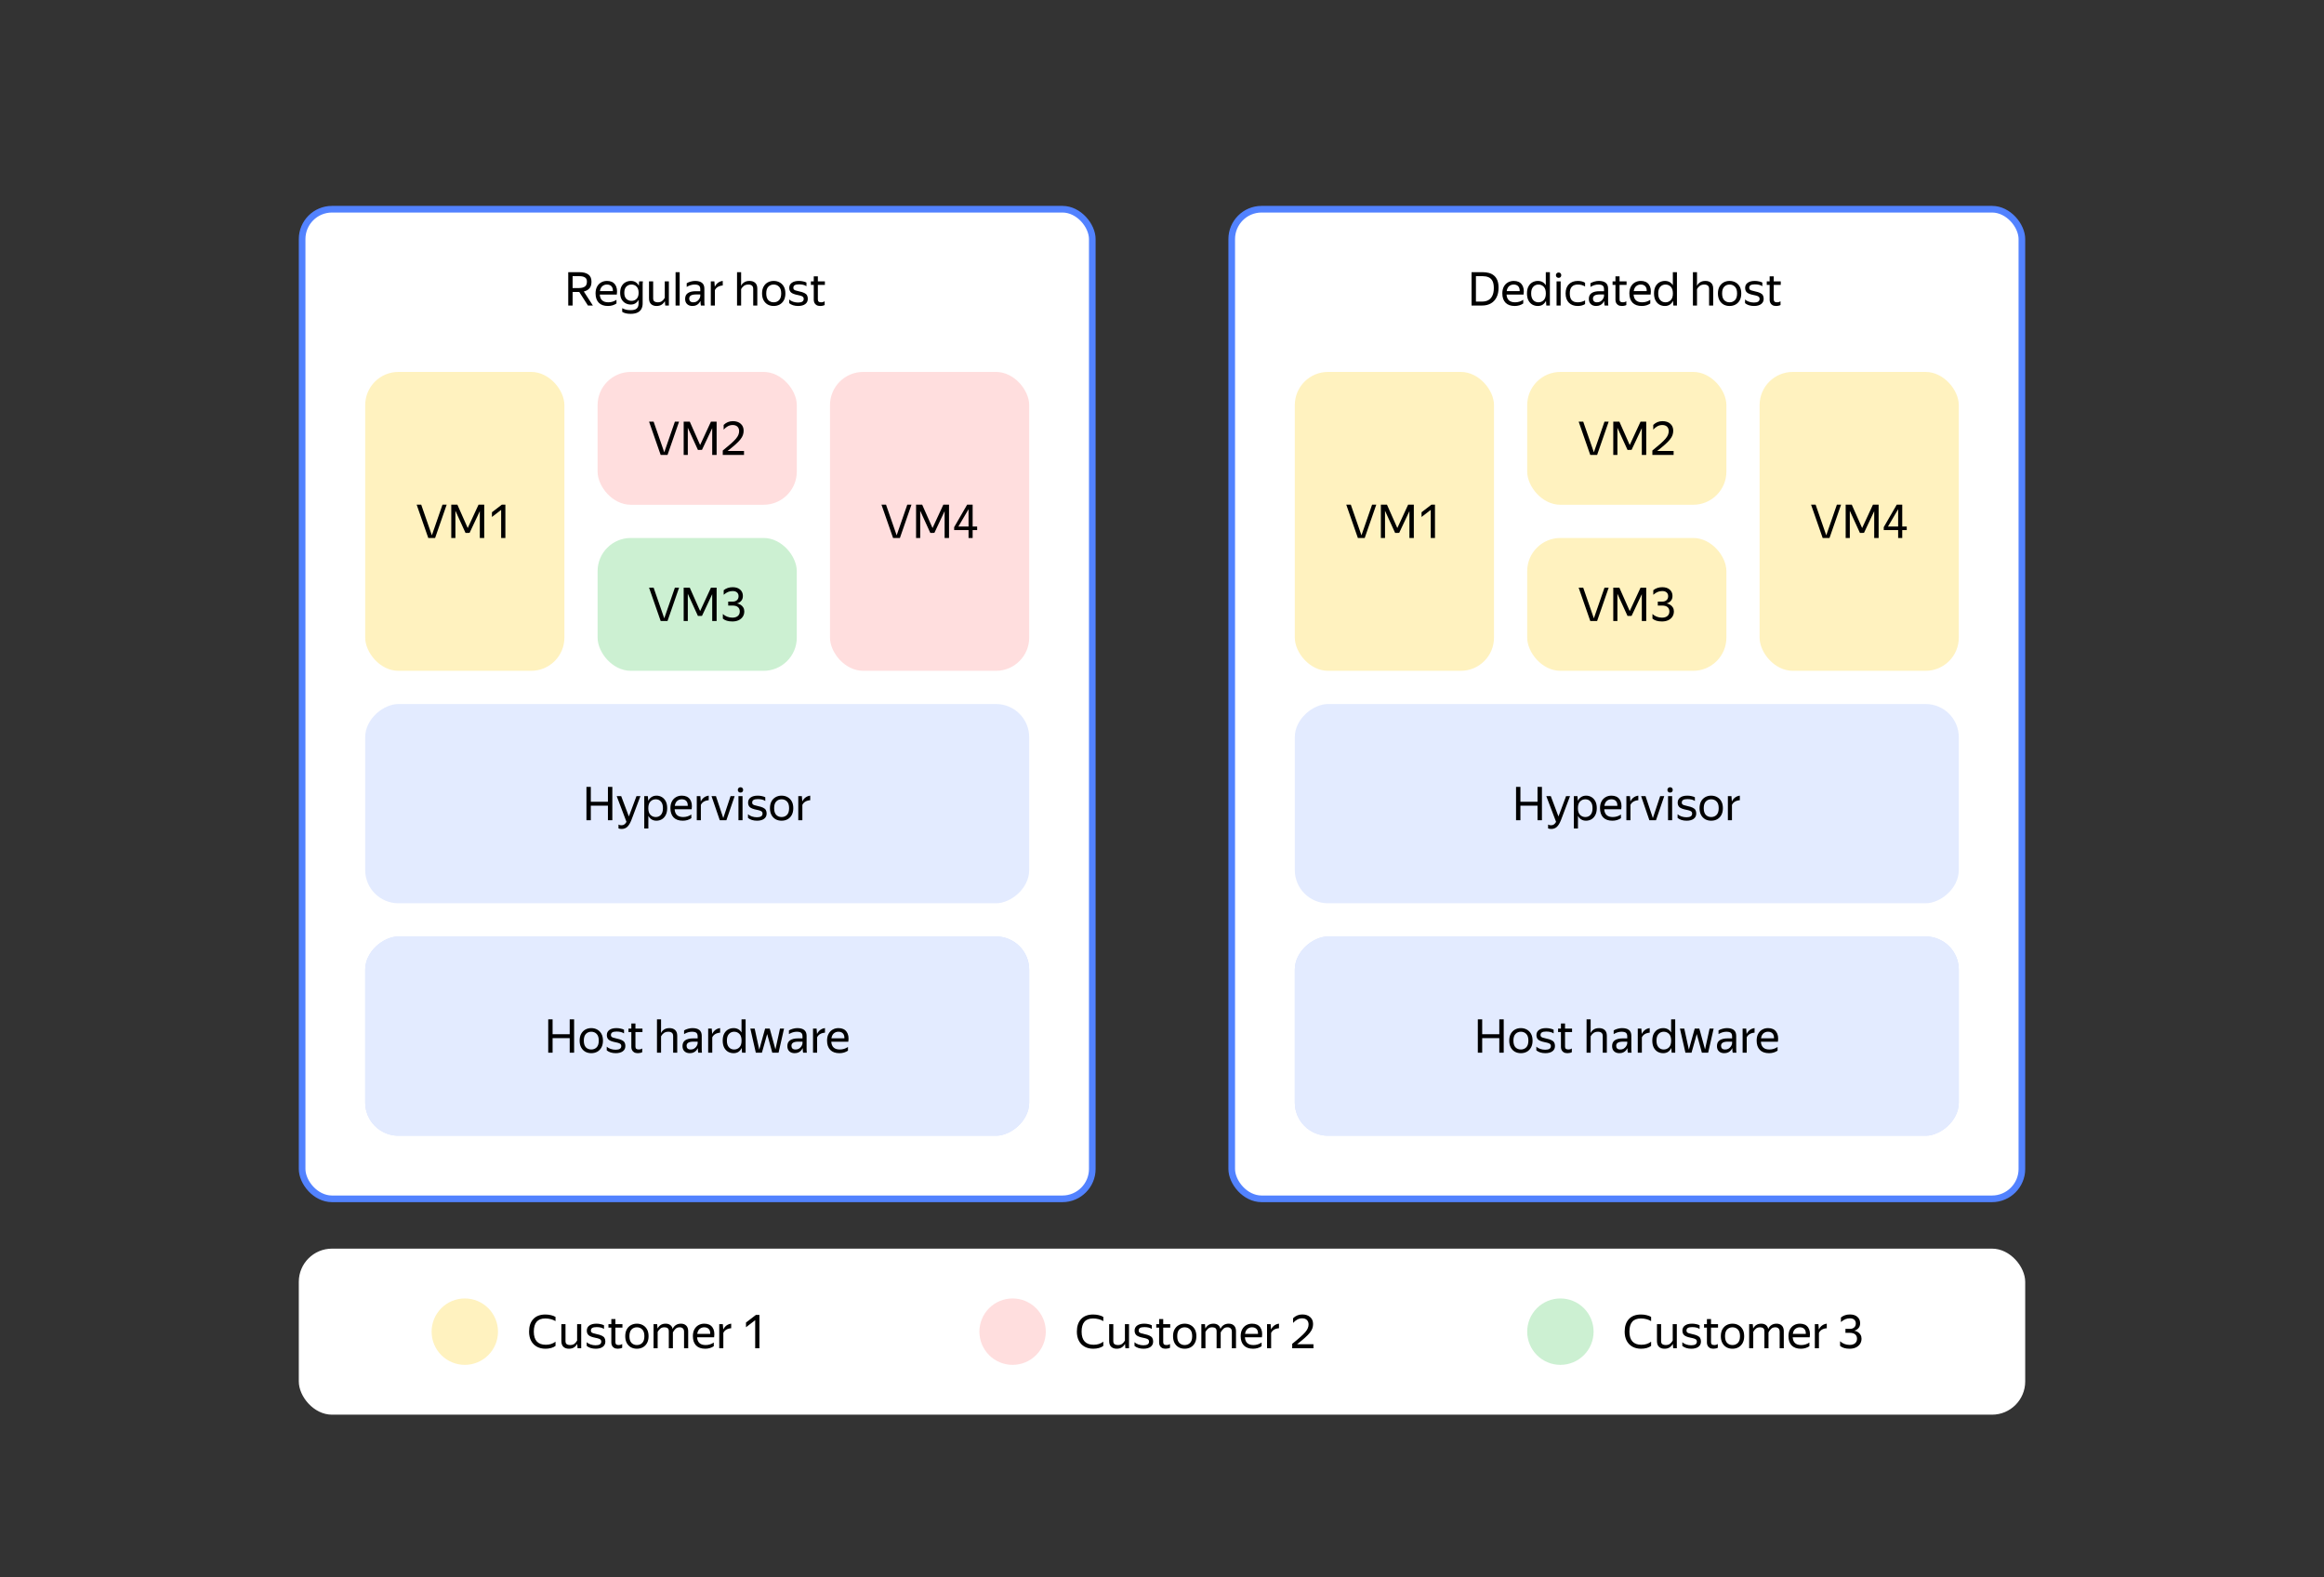 <svg width="700" height="475" viewBox="0 0 700 475" fill="none" xmlns="http://www.w3.org/2000/svg">
<rect x="0" y="0" width="700" height="475" fill="#333333" stroke="none"/>
<rect x="90" y="376" width="520" height="50" rx="10" fill="white"/>
<rect x="91" y="63" width="238" height="298" rx="9" fill="white" stroke="#5282FF" stroke-width="2"/>
<rect x="371" y="63" width="238" height="298" rx="9" fill="white" stroke="#5282FF" stroke-width="2"/>
<path d="M305 411C307.653 411 310.196 409.946 312.071 408.071C313.946 406.196 315 403.653 315 401C315 398.347 313.946 395.804 312.071 393.929C310.196 392.054 307.653 391 305 391C302.347 391 299.804 392.054 297.929 393.929C296.054 395.804 295 398.347 295 401C295 403.653 296.054 406.196 297.929 408.071C299.804 409.946 302.347 411 305 411Z" fill="#FFDEDE"/>
<path d="M470 411C472.653 411 475.196 409.946 477.071 408.071C478.946 406.196 480 403.653 480 401C480 398.347 478.946 395.804 477.071 393.929C475.196 392.054 472.653 391 470 391C467.347 391 464.804 392.054 462.929 393.929C461.054 395.804 460 398.347 460 401C460 403.653 461.054 406.196 462.929 408.071C464.804 409.946 467.347 411 470 411Z" fill="#CCF0D2"/>
<path d="M140 411C142.653 411 145.196 409.946 147.071 408.071C148.946 406.196 150 403.653 150 401C150 398.347 148.946 395.804 147.071 393.929C145.196 392.054 142.653 391 140 391C137.347 391 134.804 392.054 132.929 393.929C131.054 395.804 130 398.347 130 401C130 403.653 131.054 406.196 132.929 408.071C134.804 409.946 137.347 411 140 411Z" fill="#FFF2BF"/>
<path d="M171.157 81.962H174.517C175.693 81.962 176.594 82.195 177.219 82.662C177.845 83.119 178.157 83.843 178.157 84.832C178.157 85.709 177.947 86.381 177.527 86.848C177.107 87.305 176.547 87.613 175.847 87.772L178.577 92H177.093L174.475 87.926H174.391H172.473V92H171.157V81.962ZM174.391 86.736C175.11 86.736 175.689 86.596 176.127 86.316C176.566 86.036 176.785 85.532 176.785 84.804C176.785 84.207 176.585 83.787 176.183 83.544C175.791 83.292 175.236 83.166 174.517 83.166H172.473V86.736H174.391ZM183.124 92.14C181.91 92.14 180.982 91.809 180.338 91.146C179.703 90.474 179.386 89.545 179.386 88.36C179.386 87.567 179.535 86.89 179.834 86.33C180.132 85.77 180.543 85.341 181.066 85.042C181.588 84.743 182.176 84.594 182.83 84.594C183.94 84.594 184.757 84.963 185.28 85.7C185.802 86.428 185.97 87.427 185.784 88.696H180.66C180.762 90.255 181.621 91.034 183.236 91.034C184.122 91.034 184.939 90.782 185.686 90.278V91.384C185.35 91.617 184.958 91.804 184.51 91.944C184.062 92.075 183.6 92.14 183.124 92.14ZM182.802 85.686C182.27 85.686 181.812 85.849 181.43 86.176C181.047 86.503 180.804 86.997 180.702 87.66H184.608C184.636 87.035 184.491 86.549 184.174 86.204C183.856 85.859 183.399 85.686 182.802 85.686ZM187.411 93.904V92.798C187.803 93.013 188.195 93.167 188.587 93.26C188.979 93.353 189.427 93.4 189.931 93.4C190.827 93.4 191.453 93.227 191.807 92.882C192.162 92.546 192.339 92.051 192.339 91.398V90.278C192.125 90.707 191.821 91.053 191.429 91.314C191.047 91.575 190.571 91.706 190.001 91.706C189.432 91.706 188.9 91.575 188.405 91.314C187.92 91.043 187.528 90.647 187.229 90.124C186.94 89.601 186.795 88.948 186.795 88.164C186.795 87.371 186.94 86.713 187.229 86.19C187.528 85.658 187.92 85.261 188.405 85C188.9 84.729 189.441 84.594 190.029 84.594C190.608 84.594 191.093 84.725 191.485 84.986C191.887 85.247 192.199 85.602 192.423 86.05L192.437 85.896C192.437 85.728 192.447 85.527 192.465 85.294C192.484 85.051 192.503 84.865 192.521 84.734H193.641C193.623 84.855 193.604 85.042 193.585 85.294C193.576 85.537 193.571 85.737 193.571 85.896V91.384C193.571 92.009 193.445 92.555 193.193 93.022C192.951 93.489 192.563 93.853 192.031 94.114C191.499 94.375 190.795 94.506 189.917 94.506C188.853 94.506 188.018 94.305 187.411 93.904ZM192.353 88.164C192.353 87.333 192.148 86.713 191.737 86.302C191.336 85.891 190.827 85.686 190.211 85.686C189.595 85.686 189.077 85.891 188.657 86.302C188.247 86.713 188.041 87.333 188.041 88.164C188.041 88.976 188.247 89.587 188.657 89.998C189.077 90.399 189.6 90.6 190.225 90.6C190.832 90.6 191.336 90.399 191.737 89.998C192.148 89.597 192.353 88.985 192.353 88.164ZM200.233 90.698C200.037 91.099 199.734 91.44 199.323 91.72C198.922 92 198.395 92.14 197.741 92.14C197.069 92.14 196.523 91.949 196.103 91.566C195.693 91.183 195.487 90.6 195.487 89.816V84.734H196.733V89.816C196.733 90.292 196.864 90.614 197.125 90.782C197.387 90.95 197.709 91.034 198.091 91.034C198.633 91.034 199.067 90.913 199.393 90.67C199.72 90.427 200 90.096 200.233 89.676V84.734H201.465V92H200.373L200.261 90.698H200.233ZM203.487 81.962H204.719V92H203.487V81.962ZM209.192 85.686C208.417 85.686 207.633 85.924 206.84 86.4V85.294C207.185 85.079 207.582 84.911 208.03 84.79C208.487 84.659 208.93 84.594 209.36 84.594C210.274 84.594 210.97 84.785 211.446 85.168C211.922 85.551 212.16 86.134 212.16 86.918V90.824C212.16 90.983 212.164 91.188 212.174 91.44C212.192 91.683 212.211 91.869 212.23 92H211.11C211.082 91.869 211.054 91.687 211.026 91.454C211.007 91.211 210.998 91.001 210.998 90.824L210.984 90.614C210.872 90.838 210.718 91.071 210.522 91.314C210.326 91.547 210.064 91.743 209.738 91.902C209.42 92.061 209.024 92.14 208.548 92.14C207.894 92.14 207.367 91.953 206.966 91.58C206.564 91.207 206.364 90.679 206.364 89.998C206.364 89.205 206.644 88.621 207.204 88.248C207.764 87.875 208.552 87.688 209.57 87.688H210.928V87.086C210.928 86.582 210.797 86.223 210.536 86.008C210.274 85.793 209.826 85.686 209.192 85.686ZM210.928 89.2V88.668H209.696C208.958 88.668 208.422 88.775 208.086 88.99C207.759 89.205 207.596 89.517 207.596 89.928C207.596 90.255 207.694 90.521 207.89 90.726C208.095 90.931 208.403 91.034 208.814 91.034C209.196 91.034 209.523 90.959 209.794 90.81C210.064 90.651 210.284 90.465 210.452 90.25C210.62 90.026 210.741 89.816 210.816 89.62C210.89 89.424 210.928 89.284 210.928 89.2ZM217.695 85.966C217.116 86.013 216.622 86.157 216.211 86.4C215.81 86.643 215.516 86.969 215.329 87.38V92H214.097V84.734H215.175L215.301 86.316H215.329C215.562 85.831 215.88 85.439 216.281 85.14C216.692 84.841 217.163 84.659 217.695 84.594V85.966ZM225.443 85.686C224.883 85.686 224.426 85.817 224.071 86.078C223.726 86.33 223.446 86.657 223.231 87.058V92H221.999V81.962H223.231V84.734L223.203 86.036H223.231C223.427 85.625 223.735 85.285 224.155 85.014C224.575 84.734 225.107 84.594 225.751 84.594C226.47 84.594 227.039 84.785 227.459 85.168C227.889 85.551 228.103 86.129 228.103 86.904V92H226.871V87.03C226.871 86.535 226.741 86.19 226.479 85.994C226.227 85.789 225.882 85.686 225.443 85.686ZM233.034 92.14C232.371 92.14 231.774 91.995 231.242 91.706C230.719 91.407 230.304 90.978 229.996 90.418C229.688 89.849 229.534 89.163 229.534 88.36C229.534 87.557 229.688 86.876 229.996 86.316C230.304 85.756 230.719 85.331 231.242 85.042C231.774 84.743 232.371 84.594 233.034 84.594C233.706 84.594 234.308 84.743 234.84 85.042C235.372 85.331 235.792 85.756 236.1 86.316C236.408 86.876 236.562 87.557 236.562 88.36C236.562 89.163 236.408 89.849 236.1 90.418C235.792 90.978 235.372 91.407 234.84 91.706C234.308 91.995 233.706 92.14 233.034 92.14ZM233.034 91.034C233.687 91.034 234.229 90.819 234.658 90.39C235.087 89.951 235.302 89.275 235.302 88.36C235.302 87.445 235.087 86.773 234.658 86.344C234.229 85.905 233.687 85.686 233.034 85.686C232.39 85.686 231.853 85.905 231.424 86.344C231.004 86.773 230.794 87.445 230.794 88.36C230.794 89.275 231.004 89.951 231.424 90.39C231.853 90.819 232.39 91.034 233.034 91.034ZM240.388 92.14C239.856 92.14 239.347 92.065 238.862 91.916C238.386 91.757 237.998 91.547 237.7 91.286V90.18C237.989 90.46 238.376 90.684 238.862 90.852C239.356 91.02 239.86 91.104 240.374 91.104C241.512 91.104 242.082 90.735 242.082 89.998C242.082 89.783 242.03 89.611 241.928 89.48C241.834 89.34 241.657 89.223 241.396 89.13C241.134 89.027 240.756 88.929 240.262 88.836C239.319 88.649 238.661 88.397 238.288 88.08C237.914 87.753 237.728 87.291 237.728 86.694C237.728 86.031 237.984 85.518 238.498 85.154C239.011 84.781 239.72 84.594 240.626 84.594C241.055 84.594 241.475 84.641 241.886 84.734C242.306 84.818 242.646 84.935 242.908 85.084V86.19C242.366 85.817 241.62 85.63 240.668 85.63C240.08 85.63 239.646 85.714 239.366 85.882C239.095 86.05 238.96 86.311 238.96 86.666C238.96 86.853 239.002 87.007 239.086 87.128C239.17 87.249 239.338 87.357 239.59 87.45C239.842 87.543 240.22 87.641 240.724 87.744C241.368 87.875 241.876 88.033 242.25 88.22C242.632 88.397 242.903 88.626 243.062 88.906C243.23 89.186 243.314 89.541 243.314 89.97C243.314 90.651 243.057 91.183 242.544 91.566C242.03 91.949 241.312 92.14 240.388 92.14ZM244.243 85.784V84.734H245.111V83.208H246.343V84.734H248.457V85.784H246.343V90.152C246.343 90.46 246.423 90.684 246.581 90.824C246.74 90.964 247.011 91.034 247.393 91.034C247.757 91.034 248.089 90.931 248.387 90.726V91.846C248.238 91.939 248.042 92.009 247.799 92.056C247.557 92.112 247.314 92.14 247.071 92.14C246.605 92.14 246.227 92.051 245.937 91.874C245.648 91.697 245.438 91.468 245.307 91.188C245.177 90.908 245.111 90.614 245.111 90.306V85.784H244.243Z" fill="black"/>
<rect x="110" y="112" width="60" height="90" rx="10" fill="#FFF2BF"/>
<rect x="110" y="272" width="60" height="200" rx="10" transform="rotate(-90 110 272)" fill="#E3EBFF"/>
<path d="M128.999 162L125.499 151.962H126.871L130.077 161.202L133.283 151.962H134.543L131.057 162H128.999ZM140.784 160.474H140.21H140.196L140.21 160.46L137.172 153.81V162H135.926V151.962H137.76L140.882 159.004L144.144 151.962H145.852V162H144.522V153.922L141.442 160.46L140.784 160.474ZM152.222 162H150.948V153.544L148.176 155.672V154.258L151.158 151.962H152.222V162Z" fill="black"/>
<rect x="250" y="112" width="60" height="90" rx="10" fill="#FFDEDE"/>
<rect x="180" y="112" width="60" height="40" rx="10" fill="#FFDEDE"/>
<rect x="180" y="162" width="60" height="40" rx="10" fill="#CCF0D2"/>
<path d="M268.999 162L265.499 151.962H266.871L270.077 161.202L273.283 151.962H274.543L271.057 162H268.999ZM280.784 160.474H280.21H280.196L280.21 160.46L277.172 153.81V162H275.926V151.962H277.76L280.882 159.004L284.144 151.962H285.852V162H284.522V153.922L281.442 160.46L280.784 160.474ZM292.964 162H291.732V159.62H287.392V158.752L291.312 151.962H292.964V158.556H294.322V159.62H292.964V162ZM288.666 158.556H291.732V153.334L288.666 158.556Z" fill="black"/>
<path d="M198.999 137L195.499 126.962H196.871L200.077 136.202L203.283 126.962H204.543L201.057 137H198.999ZM210.784 135.474H210.21H210.196L210.21 135.46L207.172 128.81V137H205.926V126.962H207.76L210.882 134.004L214.144 126.962H215.852V137H214.522V128.922L211.442 135.46L210.784 135.474ZM224.098 137H217.7V135.67C218.698 134.867 219.515 134.181 220.15 133.612C220.794 133.043 221.293 132.548 221.648 132.128C222.012 131.699 222.264 131.302 222.404 130.938C222.553 130.574 222.628 130.205 222.628 129.832C222.628 129.253 222.455 128.801 222.11 128.474C221.764 128.147 221.288 127.984 220.682 127.984C219.711 127.984 218.806 128.446 217.966 129.37V127.956C218.74 127.2 219.66 126.822 220.724 126.822C221.732 126.822 222.525 127.083 223.104 127.606C223.692 128.119 223.986 128.819 223.986 129.706C223.986 130.163 223.911 130.602 223.762 131.022C223.622 131.433 223.37 131.867 223.006 132.324C222.651 132.772 222.161 133.276 221.536 133.836C220.91 134.396 220.117 135.049 219.156 135.796H224.098V137Z" fill="black"/>
<path d="M198.999 187L195.499 176.962H196.871L200.077 186.202L203.283 176.962H204.543L201.057 187H198.999ZM210.784 185.474H210.21H210.196L210.21 185.46L207.172 178.81V187H205.926V176.962H207.76L210.882 184.004L214.144 176.962H215.852V187H214.522V178.922L211.442 185.46L210.784 185.474ZM219.338 182.352V181.162H220.682C221.204 181.162 221.629 181.022 221.956 180.742C222.292 180.453 222.46 180.047 222.46 179.524C222.46 179.048 222.306 178.675 221.998 178.404C221.69 178.124 221.246 177.984 220.668 177.984C220.182 177.984 219.725 178.073 219.296 178.25C218.876 178.427 218.437 178.712 217.98 179.104V177.732C218.726 177.125 219.627 176.822 220.682 176.822C221.643 176.822 222.394 177.065 222.936 177.55C223.486 178.035 223.762 178.67 223.762 179.454C223.762 180.089 223.584 180.593 223.23 180.966C222.884 181.339 222.469 181.587 221.984 181.708C222.376 181.764 222.735 181.899 223.062 182.114C223.398 182.319 223.668 182.59 223.874 182.926C224.079 183.262 224.182 183.654 224.182 184.102C224.182 184.718 224.028 185.255 223.72 185.712C223.412 186.169 222.987 186.524 222.446 186.776C221.914 187.019 221.293 187.14 220.584 187.14C219.352 187.14 218.4 186.855 217.728 186.286V184.886C218.082 185.231 218.512 185.502 219.016 185.698C219.52 185.894 220.047 185.992 220.598 185.992C221.288 185.992 221.83 185.829 222.222 185.502C222.623 185.166 222.824 184.709 222.824 184.13C222.824 183.57 222.642 183.136 222.278 182.828C221.923 182.511 221.372 182.352 220.626 182.352H219.338Z" fill="black"/>
<path d="M176.641 236.962H177.957V241.428H183.109V236.962H184.439V247H183.109V242.618H177.957V247H176.641V236.962ZM187.247 249.618C186.865 249.618 186.547 249.567 186.295 249.464V248.274C186.482 248.433 186.785 248.512 187.205 248.512C187.532 248.512 187.807 248.433 188.031 248.274C188.265 248.125 188.489 247.863 188.703 247.49L185.749 239.734H187.107L189.417 245.866L191.713 239.734H192.903L190.187 246.916C189.814 247.877 189.399 248.568 188.941 248.988C188.484 249.408 187.919 249.618 187.247 249.618ZM194.055 239.734H195.133L195.259 241.148C195.492 240.681 195.814 240.308 196.225 240.028C196.645 239.739 197.158 239.594 197.765 239.594C198.334 239.594 198.857 239.734 199.333 240.014C199.818 240.285 200.21 240.7 200.509 241.26C200.808 241.811 200.957 242.511 200.957 243.36C200.957 244.209 200.803 244.914 200.495 245.474C200.196 246.034 199.8 246.454 199.305 246.734C198.82 247.005 198.288 247.14 197.709 247.14C197.158 247.14 196.678 247.009 196.267 246.748C195.856 246.487 195.53 246.127 195.287 245.67V249.478H194.055V239.734ZM199.683 243.36C199.683 242.483 199.482 241.82 199.081 241.372C198.68 240.915 198.162 240.686 197.527 240.686C196.892 240.686 196.356 240.91 195.917 241.358C195.488 241.797 195.273 242.464 195.273 243.36C195.273 244.265 195.488 244.937 195.917 245.376C196.356 245.815 196.892 246.034 197.527 246.034C198.162 246.034 198.68 245.81 199.081 245.362C199.482 244.914 199.683 244.247 199.683 243.36ZM205.669 247.14C204.456 247.14 203.527 246.809 202.883 246.146C202.249 245.474 201.931 244.545 201.931 243.36C201.931 242.567 202.081 241.89 202.379 241.33C202.678 240.77 203.089 240.341 203.611 240.042C204.134 239.743 204.722 239.594 205.375 239.594C206.486 239.594 207.303 239.963 207.825 240.7C208.348 241.428 208.516 242.427 208.329 243.696H203.205C203.308 245.255 204.167 246.034 205.781 246.034C206.668 246.034 207.485 245.782 208.231 245.278V246.384C207.895 246.617 207.503 246.804 207.055 246.944C206.607 247.075 206.145 247.14 205.669 247.14ZM205.347 240.686C204.815 240.686 204.358 240.849 203.975 241.176C203.593 241.503 203.35 241.997 203.247 242.66H207.153C207.181 242.035 207.037 241.549 206.719 241.204C206.402 240.859 205.945 240.686 205.347 240.686ZM213.471 240.966C212.893 241.013 212.398 241.157 211.987 241.4C211.586 241.643 211.292 241.969 211.105 242.38V247H209.873V239.734H210.951L211.077 241.316H211.105C211.339 240.831 211.656 240.439 212.057 240.14C212.468 239.841 212.939 239.659 213.471 239.594V240.966ZM214.31 239.734H215.64L217.852 246.342L220.05 239.734H221.282L218.79 247H216.802L214.31 239.734ZM223.054 238.67C222.802 238.67 222.601 238.595 222.452 238.446C222.303 238.287 222.228 238.096 222.228 237.872C222.228 237.648 222.303 237.457 222.452 237.298C222.601 237.139 222.802 237.06 223.054 237.06C223.297 237.06 223.488 237.139 223.628 237.298C223.768 237.457 223.838 237.648 223.838 237.872C223.838 238.096 223.768 238.287 223.628 238.446C223.488 238.595 223.297 238.67 223.054 238.67ZM222.424 239.734H223.656V247H222.424V239.734ZM227.988 247.14C227.456 247.14 226.948 247.065 226.462 246.916C225.986 246.757 225.599 246.547 225.3 246.286V245.18C225.59 245.46 225.977 245.684 226.462 245.852C226.957 246.02 227.461 246.104 227.974 246.104C229.113 246.104 229.682 245.735 229.682 244.998C229.682 244.783 229.631 244.611 229.528 244.48C229.435 244.34 229.258 244.223 228.996 244.13C228.735 244.027 228.357 243.929 227.862 243.836C226.92 243.649 226.262 243.397 225.888 243.08C225.515 242.753 225.328 242.291 225.328 241.694C225.328 241.031 225.585 240.518 226.098 240.154C226.612 239.781 227.321 239.594 228.226 239.594C228.656 239.594 229.076 239.641 229.486 239.734C229.906 239.818 230.247 239.935 230.508 240.084V241.19C229.967 240.817 229.22 240.63 228.268 240.63C227.68 240.63 227.246 240.714 226.966 240.882C226.696 241.05 226.56 241.311 226.56 241.666C226.56 241.853 226.602 242.007 226.686 242.128C226.77 242.249 226.938 242.357 227.19 242.45C227.442 242.543 227.82 242.641 228.324 242.744C228.968 242.875 229.477 243.033 229.85 243.22C230.233 243.397 230.504 243.626 230.662 243.906C230.83 244.186 230.914 244.541 230.914 244.97C230.914 245.651 230.658 246.183 230.144 246.566C229.631 246.949 228.912 247.14 227.988 247.14ZM235.414 247.14C234.751 247.14 234.154 246.995 233.622 246.706C233.099 246.407 232.684 245.978 232.376 245.418C232.068 244.849 231.914 244.163 231.914 243.36C231.914 242.557 232.068 241.876 232.376 241.316C232.684 240.756 233.099 240.331 233.622 240.042C234.154 239.743 234.751 239.594 235.414 239.594C236.086 239.594 236.688 239.743 237.22 240.042C237.752 240.331 238.172 240.756 238.48 241.316C238.788 241.876 238.942 242.557 238.942 243.36C238.942 244.163 238.788 244.849 238.48 245.418C238.172 245.978 237.752 246.407 237.22 246.706C236.688 246.995 236.086 247.14 235.414 247.14ZM235.414 246.034C236.067 246.034 236.608 245.819 237.038 245.39C237.467 244.951 237.682 244.275 237.682 243.36C237.682 242.445 237.467 241.773 237.038 241.344C236.608 240.905 236.067 240.686 235.414 240.686C234.77 240.686 234.233 240.905 233.804 241.344C233.384 241.773 233.174 242.445 233.174 243.36C233.174 244.275 233.384 244.951 233.804 245.39C234.233 245.819 234.77 246.034 235.414 246.034ZM244.042 240.966C243.463 241.013 242.968 241.157 242.558 241.4C242.156 241.643 241.862 241.969 241.676 242.38V247H240.444V239.734H241.522L241.648 241.316H241.676C241.909 240.831 242.226 240.439 242.628 240.14C243.038 239.841 243.51 239.659 244.042 239.594V240.966Z" fill="black"/>
<rect x="110" y="342" width="60" height="200" rx="10" transform="rotate(-90 110 342)" fill="#D6E1FF"/>
<rect x="110" y="342" width="60" height="200" rx="10" transform="rotate(-90 110 342)" fill="#E3EBFF"/>
<path d="M165.129 306.962H166.445V311.428H171.597V306.962H172.927V317H171.597V312.618H166.445V317H165.129V306.962ZM178.088 317.14C177.425 317.14 176.828 316.995 176.296 316.706C175.773 316.407 175.358 315.978 175.05 315.418C174.742 314.849 174.588 314.163 174.588 313.36C174.588 312.557 174.742 311.876 175.05 311.316C175.358 310.756 175.773 310.331 176.296 310.042C176.828 309.743 177.425 309.594 178.088 309.594C178.76 309.594 179.362 309.743 179.894 310.042C180.426 310.331 180.846 310.756 181.154 311.316C181.462 311.876 181.616 312.557 181.616 313.36C181.616 314.163 181.462 314.849 181.154 315.418C180.846 315.978 180.426 316.407 179.894 316.706C179.362 316.995 178.76 317.14 178.088 317.14ZM178.088 316.034C178.741 316.034 179.282 315.819 179.712 315.39C180.141 314.951 180.356 314.275 180.356 313.36C180.356 312.445 180.141 311.773 179.712 311.344C179.282 310.905 178.741 310.686 178.088 310.686C177.444 310.686 176.907 310.905 176.478 311.344C176.058 311.773 175.848 312.445 175.848 313.36C175.848 314.275 176.058 314.951 176.478 315.39C176.907 315.819 177.444 316.034 178.088 316.034ZM185.441 317.14C184.909 317.14 184.401 317.065 183.915 316.916C183.439 316.757 183.052 316.547 182.753 316.286V315.18C183.043 315.46 183.43 315.684 183.915 315.852C184.41 316.02 184.914 316.104 185.427 316.104C186.566 316.104 187.135 315.735 187.135 314.998C187.135 314.783 187.084 314.611 186.981 314.48C186.888 314.34 186.711 314.223 186.449 314.13C186.188 314.027 185.81 313.929 185.315 313.836C184.373 313.649 183.715 313.397 183.341 313.08C182.968 312.753 182.781 312.291 182.781 311.694C182.781 311.031 183.038 310.518 183.551 310.154C184.065 309.781 184.774 309.594 185.679 309.594C186.109 309.594 186.529 309.641 186.939 309.734C187.359 309.818 187.7 309.935 187.961 310.084V311.19C187.42 310.817 186.673 310.63 185.721 310.63C185.133 310.63 184.699 310.714 184.419 310.882C184.149 311.05 184.013 311.311 184.013 311.666C184.013 311.853 184.055 312.007 184.139 312.128C184.223 312.249 184.391 312.357 184.643 312.45C184.895 312.543 185.273 312.641 185.777 312.744C186.421 312.875 186.93 313.033 187.303 313.22C187.686 313.397 187.957 313.626 188.115 313.906C188.283 314.186 188.367 314.541 188.367 314.97C188.367 315.651 188.111 316.183 187.597 316.566C187.084 316.949 186.365 317.14 185.441 317.14ZM189.297 310.784V309.734H190.165V308.208H191.397V309.734H193.511V310.784H191.397V315.152C191.397 315.46 191.476 315.684 191.635 315.824C191.794 315.964 192.064 316.034 192.447 316.034C192.811 316.034 193.142 315.931 193.441 315.726V316.846C193.292 316.939 193.096 317.009 192.853 317.056C192.61 317.112 192.368 317.14 192.125 317.14C191.658 317.14 191.28 317.051 190.991 316.874C190.702 316.697 190.492 316.468 190.361 316.188C190.23 315.908 190.165 315.614 190.165 315.306V310.784H189.297ZM201.327 310.686C200.767 310.686 200.31 310.817 199.955 311.078C199.61 311.33 199.33 311.657 199.115 312.058V317H197.883V306.962H199.115V309.734L199.087 311.036H199.115C199.311 310.625 199.619 310.285 200.039 310.014C200.459 309.734 200.991 309.594 201.635 309.594C202.354 309.594 202.923 309.785 203.343 310.168C203.772 310.551 203.987 311.129 203.987 311.904V317H202.755V312.03C202.755 311.535 202.624 311.19 202.363 310.994C202.111 310.789 201.766 310.686 201.327 310.686ZM208.4 310.686C207.625 310.686 206.841 310.924 206.048 311.4V310.294C206.393 310.079 206.79 309.911 207.238 309.79C207.695 309.659 208.138 309.594 208.568 309.594C209.482 309.594 210.178 309.785 210.654 310.168C211.13 310.551 211.368 311.134 211.368 311.918V315.824C211.368 315.983 211.372 316.188 211.382 316.44C211.4 316.683 211.419 316.869 211.438 317H210.318C210.29 316.869 210.262 316.687 210.234 316.454C210.215 316.211 210.206 316.001 210.206 315.824L210.192 315.614C210.08 315.838 209.926 316.071 209.73 316.314C209.534 316.547 209.272 316.743 208.946 316.902C208.628 317.061 208.232 317.14 207.756 317.14C207.102 317.14 206.575 316.953 206.174 316.58C205.772 316.207 205.572 315.679 205.572 314.998C205.572 314.205 205.852 313.621 206.412 313.248C206.972 312.875 207.76 312.688 208.778 312.688H210.136V312.086C210.136 311.582 210.005 311.223 209.744 311.008C209.482 310.793 209.034 310.686 208.4 310.686ZM210.136 314.2V313.668H208.904C208.166 313.668 207.63 313.775 207.294 313.99C206.967 314.205 206.804 314.517 206.804 314.928C206.804 315.255 206.902 315.521 207.098 315.726C207.303 315.931 207.611 316.034 208.022 316.034C208.404 316.034 208.731 315.959 209.002 315.81C209.272 315.651 209.492 315.465 209.66 315.25C209.828 315.026 209.949 314.816 210.024 314.62C210.098 314.424 210.136 314.284 210.136 314.2ZM216.903 310.966C216.324 311.013 215.83 311.157 215.419 311.4C215.018 311.643 214.724 311.969 214.537 312.38V317H213.305V309.734H214.383L214.509 311.316H214.537C214.77 310.831 215.088 310.439 215.489 310.14C215.9 309.841 216.371 309.659 216.903 309.594V310.966ZM217.681 313.36C217.681 312.511 217.831 311.811 218.129 311.26C218.428 310.7 218.825 310.285 219.319 310.014C219.823 309.734 220.369 309.594 220.957 309.594C221.508 309.594 221.984 309.711 222.385 309.944C222.787 310.168 223.109 310.49 223.351 310.91V306.962H224.583V317H223.505L223.407 315.572C223.183 316.048 222.866 316.431 222.455 316.72C222.054 317 221.55 317.14 220.943 317.14C220.365 317.14 219.823 317.005 219.319 316.734C218.825 316.454 218.428 316.034 218.129 315.474C217.831 314.914 217.681 314.209 217.681 313.36ZM223.365 313.36C223.365 312.455 223.151 311.783 222.721 311.344C222.292 310.905 221.76 310.686 221.125 310.686C220.491 310.686 219.968 310.915 219.557 311.372C219.147 311.82 218.941 312.483 218.941 313.36C218.941 314.247 219.147 314.914 219.557 315.362C219.968 315.81 220.491 316.034 221.125 316.034C221.76 316.034 222.292 315.815 222.721 315.376C223.151 314.937 223.365 314.265 223.365 313.36ZM236.156 309.734L234.504 317H232.614L231.074 311.386L229.492 317H227.658L226.006 309.734H227.308L228.694 316.076L230.458 309.734H231.844L233.566 316.006L234.938 309.734H236.156ZM239.982 310.686C239.207 310.686 238.423 310.924 237.63 311.4V310.294C237.975 310.079 238.372 309.911 238.82 309.79C239.277 309.659 239.72 309.594 240.15 309.594C241.064 309.594 241.76 309.785 242.236 310.168C242.712 310.551 242.95 311.134 242.95 311.918V315.824C242.95 315.983 242.954 316.188 242.964 316.44C242.982 316.683 243.001 316.869 243.02 317H241.9C241.872 316.869 241.844 316.687 241.816 316.454C241.797 316.211 241.788 316.001 241.788 315.824L241.774 315.614C241.662 315.838 241.508 316.071 241.312 316.314C241.116 316.547 240.854 316.743 240.528 316.902C240.21 317.061 239.814 317.14 239.338 317.14C238.684 317.14 238.157 316.953 237.756 316.58C237.354 316.207 237.154 315.679 237.154 314.998C237.154 314.205 237.434 313.621 237.994 313.248C238.554 312.875 239.342 312.688 240.36 312.688H241.718V312.086C241.718 311.582 241.587 311.223 241.326 311.008C241.064 310.793 240.616 310.686 239.982 310.686ZM241.718 314.2V313.668H240.486C239.748 313.668 239.212 313.775 238.876 313.99C238.549 314.205 238.386 314.517 238.386 314.928C238.386 315.255 238.484 315.521 238.68 315.726C238.885 315.931 239.193 316.034 239.604 316.034C239.986 316.034 240.313 315.959 240.584 315.81C240.854 315.651 241.074 315.465 241.242 315.25C241.41 315.026 241.531 314.816 241.606 314.62C241.68 314.424 241.718 314.284 241.718 314.2ZM248.485 310.966C247.906 311.013 247.412 311.157 247.001 311.4C246.6 311.643 246.306 311.969 246.119 312.38V317H244.887V309.734H245.965L246.091 311.316H246.119C246.352 310.831 246.67 310.439 247.071 310.14C247.482 309.841 247.953 309.659 248.485 309.594V310.966ZM252.851 317.14C251.638 317.14 250.709 316.809 250.065 316.146C249.43 315.474 249.113 314.545 249.113 313.36C249.113 312.567 249.262 311.89 249.561 311.33C249.86 310.77 250.27 310.341 250.793 310.042C251.316 309.743 251.904 309.594 252.557 309.594C253.668 309.594 254.484 309.963 255.007 310.7C255.53 311.428 255.698 312.427 255.511 313.696H250.387C250.49 315.255 251.348 316.034 252.963 316.034C253.85 316.034 254.666 315.782 255.413 315.278V316.384C255.077 316.617 254.685 316.804 254.237 316.944C253.789 317.075 253.327 317.14 252.851 317.14ZM252.529 310.686C251.997 310.686 251.54 310.849 251.157 311.176C250.774 311.503 250.532 311.997 250.429 312.66H254.335C254.363 312.035 254.218 311.549 253.901 311.204C253.584 310.859 253.126 310.686 252.529 310.686Z" fill="black"/>
<path d="M164.3 406.14C163.31 406.14 162.442 405.935 161.696 405.524C160.958 405.113 160.384 404.525 159.974 403.76C159.563 402.985 159.358 402.061 159.358 400.988C159.358 399.373 159.782 398.113 160.632 397.208C161.481 396.293 162.694 395.836 164.272 395.836C164.86 395.836 165.42 395.901 165.952 396.032C166.493 396.153 166.95 396.331 167.324 396.564V397.824C166.922 397.572 166.451 397.376 165.91 397.236C165.378 397.096 164.827 397.026 164.258 397.026C163.082 397.026 162.209 397.357 161.64 398.02C161.07 398.683 160.786 399.672 160.786 400.988C160.786 402.313 161.094 403.307 161.71 403.97C162.326 404.623 163.226 404.95 164.412 404.95C165.532 404.95 166.502 404.642 167.324 404.026V405.286C166.997 405.547 166.563 405.757 166.022 405.916C165.48 406.065 164.906 406.14 164.3 406.14ZM173.832 404.698C173.636 405.099 173.333 405.44 172.922 405.72C172.521 406 171.993 406.14 171.34 406.14C170.668 406.14 170.122 405.949 169.702 405.566C169.291 405.183 169.086 404.6 169.086 403.816V398.734H170.332V403.816C170.332 404.292 170.463 404.614 170.724 404.782C170.985 404.95 171.307 405.034 171.69 405.034C172.231 405.034 172.665 404.913 172.992 404.67C173.319 404.427 173.599 404.096 173.832 403.676V398.734H175.064V406H173.972L173.86 404.698H173.832ZM179.41 406.14C178.878 406.14 178.369 406.065 177.884 405.916C177.408 405.757 177.021 405.547 176.722 405.286V404.18C177.011 404.46 177.399 404.684 177.884 404.852C178.379 405.02 178.883 405.104 179.396 405.104C180.535 405.104 181.104 404.735 181.104 403.998C181.104 403.783 181.053 403.611 180.95 403.48C180.857 403.34 180.679 403.223 180.418 403.13C180.157 403.027 179.779 402.929 179.284 402.836C178.341 402.649 177.683 402.397 177.31 402.08C176.937 401.753 176.75 401.291 176.75 400.694C176.75 400.031 177.007 399.518 177.52 399.154C178.033 398.781 178.743 398.594 179.648 398.594C180.077 398.594 180.497 398.641 180.908 398.734C181.328 398.818 181.669 398.935 181.93 399.084V400.19C181.389 399.817 180.642 399.63 179.69 399.63C179.102 399.63 178.668 399.714 178.388 399.882C178.117 400.05 177.982 400.311 177.982 400.666C177.982 400.853 178.024 401.007 178.108 401.128C178.192 401.249 178.36 401.357 178.612 401.45C178.864 401.543 179.242 401.641 179.746 401.744C180.39 401.875 180.899 402.033 181.272 402.22C181.655 402.397 181.925 402.626 182.084 402.906C182.252 403.186 182.336 403.541 182.336 403.97C182.336 404.651 182.079 405.183 181.566 405.566C181.053 405.949 180.334 406.14 179.41 406.14ZM183.266 399.784V398.734H184.134V397.208H185.366V398.734H187.48V399.784H185.366V404.152C185.366 404.46 185.445 404.684 185.604 404.824C185.762 404.964 186.033 405.034 186.416 405.034C186.78 405.034 187.111 404.931 187.41 404.726V405.846C187.26 405.939 187.064 406.009 186.822 406.056C186.579 406.112 186.336 406.14 186.094 406.14C185.627 406.14 185.249 406.051 184.96 405.874C184.67 405.697 184.46 405.468 184.33 405.188C184.199 404.908 184.134 404.614 184.134 404.306V399.784H183.266ZM191.826 406.14C191.163 406.14 190.566 405.995 190.034 405.706C189.511 405.407 189.096 404.978 188.788 404.418C188.48 403.849 188.326 403.163 188.326 402.36C188.326 401.557 188.48 400.876 188.788 400.316C189.096 399.756 189.511 399.331 190.034 399.042C190.566 398.743 191.163 398.594 191.826 398.594C192.498 398.594 193.1 398.743 193.632 399.042C194.164 399.331 194.584 399.756 194.892 400.316C195.2 400.876 195.354 401.557 195.354 402.36C195.354 403.163 195.2 403.849 194.892 404.418C194.584 404.978 194.164 405.407 193.632 405.706C193.1 405.995 192.498 406.14 191.826 406.14ZM191.826 405.034C192.479 405.034 193.021 404.819 193.45 404.39C193.879 403.951 194.094 403.275 194.094 402.36C194.094 401.445 193.879 400.773 193.45 400.344C193.021 399.905 192.479 399.686 191.826 399.686C191.182 399.686 190.645 399.905 190.216 400.344C189.796 400.773 189.586 401.445 189.586 402.36C189.586 403.275 189.796 403.951 190.216 404.39C190.645 404.819 191.182 405.034 191.826 405.034ZM201.448 400.918C201.448 400.451 201.331 400.129 201.098 399.952C200.864 399.775 200.547 399.686 200.146 399.686C199.623 399.686 199.208 399.817 198.9 400.078C198.592 400.33 198.321 400.661 198.088 401.072V406H196.856V398.734H197.934L198.06 400.036H198.088C198.284 399.625 198.578 399.285 198.97 399.014C199.371 398.734 199.884 398.594 200.51 398.594C201.06 398.594 201.518 398.729 201.882 399C202.246 399.261 202.488 399.658 202.61 400.19C202.815 399.695 203.128 399.308 203.548 399.028C203.977 398.739 204.495 398.594 205.102 398.594C205.764 398.594 206.292 398.785 206.684 399.168C207.085 399.551 207.286 400.129 207.286 400.904V406H206.04V401.058C206.04 400.582 205.923 400.237 205.69 400.022C205.456 399.798 205.139 399.686 204.738 399.686C204.206 399.686 203.786 399.84 203.478 400.148C203.17 400.447 202.904 400.801 202.68 401.212V406H201.448V400.918ZM212.435 406.14C211.222 406.14 210.293 405.809 209.649 405.146C209.014 404.474 208.697 403.545 208.697 402.36C208.697 401.567 208.846 400.89 209.145 400.33C209.444 399.77 209.854 399.341 210.377 399.042C210.9 398.743 211.488 398.594 212.141 398.594C213.252 398.594 214.068 398.963 214.591 399.7C215.114 400.428 215.282 401.427 215.095 402.696H209.971C210.074 404.255 210.932 405.034 212.547 405.034C213.434 405.034 214.25 404.782 214.997 404.278V405.384C214.661 405.617 214.269 405.804 213.821 405.944C213.373 406.075 212.911 406.14 212.435 406.14ZM212.113 399.686C211.581 399.686 211.124 399.849 210.741 400.176C210.358 400.503 210.116 400.997 210.013 401.66H213.919C213.947 401.035 213.802 400.549 213.485 400.204C213.168 399.859 212.71 399.686 212.113 399.686ZM220.237 399.966C219.658 400.013 219.164 400.157 218.753 400.4C218.352 400.643 218.058 400.969 217.871 401.38V406H216.639V398.734H217.717L217.843 400.316H217.871C218.104 399.831 218.422 399.439 218.823 399.14C219.234 398.841 219.705 398.659 220.237 398.594V399.966ZM228.741 406H227.467V397.544L224.695 399.672V398.258L227.677 395.962H228.741V406Z" fill="black"/>
<path d="M329.3 406.14C328.31 406.14 327.442 405.935 326.696 405.524C325.958 405.113 325.384 404.525 324.974 403.76C324.563 402.985 324.358 402.061 324.358 400.988C324.358 399.373 324.782 398.113 325.632 397.208C326.481 396.293 327.694 395.836 329.272 395.836C329.86 395.836 330.42 395.901 330.952 396.032C331.493 396.153 331.95 396.331 332.324 396.564V397.824C331.922 397.572 331.451 397.376 330.91 397.236C330.378 397.096 329.827 397.026 329.258 397.026C328.082 397.026 327.209 397.357 326.64 398.02C326.07 398.683 325.786 399.672 325.786 400.988C325.786 402.313 326.094 403.307 326.71 403.97C327.326 404.623 328.226 404.95 329.412 404.95C330.532 404.95 331.502 404.642 332.324 404.026V405.286C331.997 405.547 331.563 405.757 331.022 405.916C330.48 406.065 329.906 406.14 329.3 406.14ZM338.832 404.698C338.636 405.099 338.333 405.44 337.922 405.72C337.521 406 336.993 406.14 336.34 406.14C335.668 406.14 335.122 405.949 334.702 405.566C334.291 405.183 334.086 404.6 334.086 403.816V398.734H335.332V403.816C335.332 404.292 335.463 404.614 335.724 404.782C335.985 404.95 336.307 405.034 336.69 405.034C337.231 405.034 337.665 404.913 337.992 404.67C338.319 404.427 338.599 404.096 338.832 403.676V398.734H340.064V406H338.972L338.86 404.698H338.832ZM344.41 406.14C343.878 406.14 343.369 406.065 342.884 405.916C342.408 405.757 342.021 405.547 341.722 405.286V404.18C342.011 404.46 342.399 404.684 342.884 404.852C343.379 405.02 343.883 405.104 344.396 405.104C345.535 405.104 346.104 404.735 346.104 403.998C346.104 403.783 346.053 403.611 345.95 403.48C345.857 403.34 345.679 403.223 345.418 403.13C345.157 403.027 344.779 402.929 344.284 402.836C343.341 402.649 342.683 402.397 342.31 402.08C341.937 401.753 341.75 401.291 341.75 400.694C341.75 400.031 342.007 399.518 342.52 399.154C343.033 398.781 343.743 398.594 344.648 398.594C345.077 398.594 345.497 398.641 345.908 398.734C346.328 398.818 346.669 398.935 346.93 399.084V400.19C346.389 399.817 345.642 399.63 344.69 399.63C344.102 399.63 343.668 399.714 343.388 399.882C343.117 400.05 342.982 400.311 342.982 400.666C342.982 400.853 343.024 401.007 343.108 401.128C343.192 401.249 343.36 401.357 343.612 401.45C343.864 401.543 344.242 401.641 344.746 401.744C345.39 401.875 345.899 402.033 346.272 402.22C346.655 402.397 346.925 402.626 347.084 402.906C347.252 403.186 347.336 403.541 347.336 403.97C347.336 404.651 347.079 405.183 346.566 405.566C346.053 405.949 345.334 406.14 344.41 406.14ZM348.266 399.784V398.734H349.134V397.208H350.366V398.734H352.48V399.784H350.366V404.152C350.366 404.46 350.445 404.684 350.604 404.824C350.762 404.964 351.033 405.034 351.416 405.034C351.78 405.034 352.111 404.931 352.41 404.726V405.846C352.26 405.939 352.064 406.009 351.822 406.056C351.579 406.112 351.336 406.14 351.094 406.14C350.627 406.14 350.249 406.051 349.96 405.874C349.67 405.697 349.46 405.468 349.33 405.188C349.199 404.908 349.134 404.614 349.134 404.306V399.784H348.266ZM356.826 406.14C356.163 406.14 355.566 405.995 355.034 405.706C354.511 405.407 354.096 404.978 353.788 404.418C353.48 403.849 353.326 403.163 353.326 402.36C353.326 401.557 353.48 400.876 353.788 400.316C354.096 399.756 354.511 399.331 355.034 399.042C355.566 398.743 356.163 398.594 356.826 398.594C357.498 398.594 358.1 398.743 358.632 399.042C359.164 399.331 359.584 399.756 359.892 400.316C360.2 400.876 360.354 401.557 360.354 402.36C360.354 403.163 360.2 403.849 359.892 404.418C359.584 404.978 359.164 405.407 358.632 405.706C358.1 405.995 357.498 406.14 356.826 406.14ZM356.826 405.034C357.479 405.034 358.021 404.819 358.45 404.39C358.879 403.951 359.094 403.275 359.094 402.36C359.094 401.445 358.879 400.773 358.45 400.344C358.021 399.905 357.479 399.686 356.826 399.686C356.182 399.686 355.645 399.905 355.216 400.344C354.796 400.773 354.586 401.445 354.586 402.36C354.586 403.275 354.796 403.951 355.216 404.39C355.645 404.819 356.182 405.034 356.826 405.034ZM366.448 400.918C366.448 400.451 366.331 400.129 366.098 399.952C365.864 399.775 365.547 399.686 365.146 399.686C364.623 399.686 364.208 399.817 363.9 400.078C363.592 400.33 363.321 400.661 363.088 401.072V406H361.856V398.734H362.934L363.06 400.036H363.088C363.284 399.625 363.578 399.285 363.97 399.014C364.371 398.734 364.884 398.594 365.51 398.594C366.06 398.594 366.518 398.729 366.882 399C367.246 399.261 367.488 399.658 367.61 400.19C367.815 399.695 368.128 399.308 368.548 399.028C368.977 398.739 369.495 398.594 370.102 398.594C370.764 398.594 371.292 398.785 371.684 399.168C372.085 399.551 372.286 400.129 372.286 400.904V406H371.04V401.058C371.04 400.582 370.923 400.237 370.69 400.022C370.456 399.798 370.139 399.686 369.738 399.686C369.206 399.686 368.786 399.84 368.478 400.148C368.17 400.447 367.904 400.801 367.68 401.212V406H366.448V400.918ZM377.435 406.14C376.222 406.14 375.293 405.809 374.649 405.146C374.014 404.474 373.697 403.545 373.697 402.36C373.697 401.567 373.846 400.89 374.145 400.33C374.444 399.77 374.854 399.341 375.377 399.042C375.9 398.743 376.488 398.594 377.141 398.594C378.252 398.594 379.068 398.963 379.591 399.7C380.114 400.428 380.282 401.427 380.095 402.696H374.971C375.074 404.255 375.932 405.034 377.547 405.034C378.434 405.034 379.25 404.782 379.997 404.278V405.384C379.661 405.617 379.269 405.804 378.821 405.944C378.373 406.075 377.911 406.14 377.435 406.14ZM377.113 399.686C376.581 399.686 376.124 399.849 375.741 400.176C375.358 400.503 375.116 400.997 375.013 401.66H378.919C378.947 401.035 378.802 400.549 378.485 400.204C378.168 399.859 377.71 399.686 377.113 399.686ZM385.237 399.966C384.658 400.013 384.164 400.157 383.753 400.4C383.352 400.643 383.058 400.969 382.871 401.38V406H381.639V398.734H382.717L382.843 400.316H382.871C383.104 399.831 383.422 399.439 383.823 399.14C384.234 398.841 384.705 398.659 385.237 398.594V399.966ZM395.617 406H389.219V404.67C390.218 403.867 391.035 403.181 391.669 402.612C392.313 402.043 392.813 401.548 393.167 401.128C393.531 400.699 393.783 400.302 393.923 399.938C394.073 399.574 394.147 399.205 394.147 398.832C394.147 398.253 393.975 397.801 393.629 397.474C393.284 397.147 392.808 396.984 392.201 396.984C391.231 396.984 390.325 397.446 389.485 398.37V396.956C390.26 396.2 391.179 395.822 392.243 395.822C393.251 395.822 394.045 396.083 394.623 396.606C395.211 397.119 395.505 397.819 395.505 398.706C395.505 399.163 395.431 399.602 395.281 400.022C395.141 400.433 394.889 400.867 394.525 401.324C394.171 401.772 393.681 402.276 393.055 402.836C392.43 403.396 391.637 404.049 390.675 404.796H395.617V406Z" fill="black"/>
<path d="M494.3 406.14C493.31 406.14 492.442 405.935 491.696 405.524C490.958 405.113 490.384 404.525 489.974 403.76C489.563 402.985 489.358 402.061 489.358 400.988C489.358 399.373 489.782 398.113 490.632 397.208C491.481 396.293 492.694 395.836 494.272 395.836C494.86 395.836 495.42 395.901 495.952 396.032C496.493 396.153 496.95 396.331 497.324 396.564V397.824C496.922 397.572 496.451 397.376 495.91 397.236C495.378 397.096 494.827 397.026 494.258 397.026C493.082 397.026 492.209 397.357 491.64 398.02C491.07 398.683 490.786 399.672 490.786 400.988C490.786 402.313 491.094 403.307 491.71 403.97C492.326 404.623 493.226 404.95 494.412 404.95C495.532 404.95 496.502 404.642 497.324 404.026V405.286C496.997 405.547 496.563 405.757 496.022 405.916C495.48 406.065 494.906 406.14 494.3 406.14ZM503.832 404.698C503.636 405.099 503.333 405.44 502.922 405.72C502.521 406 501.993 406.14 501.34 406.14C500.668 406.14 500.122 405.949 499.702 405.566C499.291 405.183 499.086 404.6 499.086 403.816V398.734H500.332V403.816C500.332 404.292 500.463 404.614 500.724 404.782C500.985 404.95 501.307 405.034 501.69 405.034C502.231 405.034 502.665 404.913 502.992 404.67C503.319 404.427 503.599 404.096 503.832 403.676V398.734H505.064V406H503.972L503.86 404.698H503.832ZM509.41 406.14C508.878 406.14 508.369 406.065 507.884 405.916C507.408 405.757 507.021 405.547 506.722 405.286V404.18C507.011 404.46 507.399 404.684 507.884 404.852C508.379 405.02 508.883 405.104 509.396 405.104C510.535 405.104 511.104 404.735 511.104 403.998C511.104 403.783 511.053 403.611 510.95 403.48C510.857 403.34 510.679 403.223 510.418 403.13C510.157 403.027 509.779 402.929 509.284 402.836C508.341 402.649 507.683 402.397 507.31 402.08C506.937 401.753 506.75 401.291 506.75 400.694C506.75 400.031 507.007 399.518 507.52 399.154C508.033 398.781 508.743 398.594 509.648 398.594C510.077 398.594 510.497 398.641 510.908 398.734C511.328 398.818 511.669 398.935 511.93 399.084V400.19C511.389 399.817 510.642 399.63 509.69 399.63C509.102 399.63 508.668 399.714 508.388 399.882C508.117 400.05 507.982 400.311 507.982 400.666C507.982 400.853 508.024 401.007 508.108 401.128C508.192 401.249 508.36 401.357 508.612 401.45C508.864 401.543 509.242 401.641 509.746 401.744C510.39 401.875 510.899 402.033 511.272 402.22C511.655 402.397 511.925 402.626 512.084 402.906C512.252 403.186 512.336 403.541 512.336 403.97C512.336 404.651 512.079 405.183 511.566 405.566C511.053 405.949 510.334 406.14 509.41 406.14ZM513.266 399.784V398.734H514.134V397.208H515.366V398.734H517.48V399.784H515.366V404.152C515.366 404.46 515.445 404.684 515.604 404.824C515.762 404.964 516.033 405.034 516.416 405.034C516.78 405.034 517.111 404.931 517.41 404.726V405.846C517.26 405.939 517.064 406.009 516.822 406.056C516.579 406.112 516.336 406.14 516.094 406.14C515.627 406.14 515.249 406.051 514.96 405.874C514.67 405.697 514.46 405.468 514.33 405.188C514.199 404.908 514.134 404.614 514.134 404.306V399.784H513.266ZM521.826 406.14C521.163 406.14 520.566 405.995 520.034 405.706C519.511 405.407 519.096 404.978 518.788 404.418C518.48 403.849 518.326 403.163 518.326 402.36C518.326 401.557 518.48 400.876 518.788 400.316C519.096 399.756 519.511 399.331 520.034 399.042C520.566 398.743 521.163 398.594 521.826 398.594C522.498 398.594 523.1 398.743 523.632 399.042C524.164 399.331 524.584 399.756 524.892 400.316C525.2 400.876 525.354 401.557 525.354 402.36C525.354 403.163 525.2 403.849 524.892 404.418C524.584 404.978 524.164 405.407 523.632 405.706C523.1 405.995 522.498 406.14 521.826 406.14ZM521.826 405.034C522.479 405.034 523.021 404.819 523.45 404.39C523.879 403.951 524.094 403.275 524.094 402.36C524.094 401.445 523.879 400.773 523.45 400.344C523.021 399.905 522.479 399.686 521.826 399.686C521.182 399.686 520.645 399.905 520.216 400.344C519.796 400.773 519.586 401.445 519.586 402.36C519.586 403.275 519.796 403.951 520.216 404.39C520.645 404.819 521.182 405.034 521.826 405.034ZM531.448 400.918C531.448 400.451 531.331 400.129 531.098 399.952C530.864 399.775 530.547 399.686 530.146 399.686C529.623 399.686 529.208 399.817 528.9 400.078C528.592 400.33 528.321 400.661 528.088 401.072V406H526.856V398.734H527.934L528.06 400.036H528.088C528.284 399.625 528.578 399.285 528.97 399.014C529.371 398.734 529.884 398.594 530.51 398.594C531.06 398.594 531.518 398.729 531.882 399C532.246 399.261 532.488 399.658 532.61 400.19C532.815 399.695 533.128 399.308 533.548 399.028C533.977 398.739 534.495 398.594 535.102 398.594C535.764 398.594 536.292 398.785 536.684 399.168C537.085 399.551 537.286 400.129 537.286 400.904V406H536.04V401.058C536.04 400.582 535.923 400.237 535.69 400.022C535.456 399.798 535.139 399.686 534.738 399.686C534.206 399.686 533.786 399.84 533.478 400.148C533.17 400.447 532.904 400.801 532.68 401.212V406H531.448V400.918ZM542.435 406.14C541.222 406.14 540.293 405.809 539.649 405.146C539.014 404.474 538.697 403.545 538.697 402.36C538.697 401.567 538.846 400.89 539.145 400.33C539.444 399.77 539.854 399.341 540.377 399.042C540.9 398.743 541.488 398.594 542.141 398.594C543.252 398.594 544.068 398.963 544.591 399.7C545.114 400.428 545.282 401.427 545.095 402.696H539.971C540.074 404.255 540.932 405.034 542.547 405.034C543.434 405.034 544.25 404.782 544.997 404.278V405.384C544.661 405.617 544.269 405.804 543.821 405.944C543.373 406.075 542.911 406.14 542.435 406.14ZM542.113 399.686C541.581 399.686 541.124 399.849 540.741 400.176C540.358 400.503 540.116 400.997 540.013 401.66H543.919C543.947 401.035 543.802 400.549 543.485 400.204C543.168 399.859 542.71 399.686 542.113 399.686ZM550.237 399.966C549.658 400.013 549.164 400.157 548.753 400.4C548.352 400.643 548.058 400.969 547.871 401.38V406H546.639V398.734H547.717L547.843 400.316H547.871C548.104 399.831 548.422 399.439 548.823 399.14C549.234 398.841 549.705 398.659 550.237 398.594V399.966ZM555.857 401.352V400.162H557.201C557.724 400.162 558.149 400.022 558.475 399.742C558.811 399.453 558.979 399.047 558.979 398.524C558.979 398.048 558.825 397.675 558.517 397.404C558.209 397.124 557.766 396.984 557.187 396.984C556.702 396.984 556.245 397.073 555.815 397.25C555.395 397.427 554.957 397.712 554.499 398.104V396.732C555.246 396.125 556.147 395.822 557.201 395.822C558.163 395.822 558.914 396.065 559.455 396.55C560.006 397.035 560.281 397.67 560.281 398.454C560.281 399.089 560.104 399.593 559.749 399.966C559.404 400.339 558.989 400.587 558.503 400.708C558.895 400.764 559.255 400.899 559.581 401.114C559.917 401.319 560.188 401.59 560.393 401.926C560.599 402.262 560.701 402.654 560.701 403.102C560.701 403.718 560.547 404.255 560.239 404.712C559.931 405.169 559.507 405.524 558.965 405.776C558.433 406.019 557.813 406.14 557.103 406.14C555.871 406.14 554.919 405.855 554.247 405.286V403.886C554.602 404.231 555.031 404.502 555.535 404.698C556.039 404.894 556.567 404.992 557.117 404.992C557.808 404.992 558.349 404.829 558.741 404.502C559.143 404.166 559.343 403.709 559.343 403.13C559.343 402.57 559.161 402.136 558.797 401.828C558.443 401.511 557.892 401.352 557.145 401.352H555.857Z" fill="black"/>
<rect x="390" y="112" width="60" height="90" rx="10" fill="#FFF2BF"/>
<rect x="390" y="272" width="60" height="200" rx="10" transform="rotate(-90 390 272)" fill="#E3EBFF"/>
<path d="M408.999 162L405.499 151.962H406.871L410.077 161.202L413.283 151.962H414.543L411.057 162H408.999ZM420.784 160.474H420.21H420.196L420.21 160.46L417.172 153.81V162H415.926V151.962H417.76L420.882 159.004L424.144 151.962H425.852V162H424.522V153.922L421.442 160.46L420.784 160.474ZM432.222 162H430.948V153.544L428.176 155.672V154.258L431.158 151.962H432.222V162Z" fill="black"/>
<rect x="530" y="112" width="60" height="90" rx="10" fill="#FFF2BF"/>
<rect x="460" y="112" width="60" height="40" rx="10" fill="#FFF2BF"/>
<rect x="460" y="162" width="60" height="40" rx="10" fill="#FFF2BF"/>
<path d="M548.999 162L545.499 151.962H546.871L550.077 161.202L553.283 151.962H554.543L551.057 162H548.999ZM560.784 160.474H560.21H560.196L560.21 160.46L557.172 153.81V162H555.926V151.962H557.76L560.882 159.004L564.144 151.962H565.852V162H564.522V153.922L561.442 160.46L560.784 160.474ZM572.964 162H571.732V159.62H567.392V158.752L571.312 151.962H572.964V158.556H574.322V159.62H572.964V162ZM568.666 158.556H571.732V153.334L568.666 158.556Z" fill="black"/>
<path d="M478.999 137L475.499 126.962H476.871L480.077 136.202L483.283 126.962H484.543L481.057 137H478.999ZM490.784 135.474H490.21H490.196L490.21 135.46L487.172 128.81V137H485.926V126.962H487.76L490.882 134.004L494.144 126.962H495.852V137H494.522V128.922L491.442 135.46L490.784 135.474ZM504.098 137H497.7V135.67C498.698 134.867 499.515 134.181 500.15 133.612C500.794 133.043 501.293 132.548 501.648 132.128C502.012 131.699 502.264 131.302 502.404 130.938C502.553 130.574 502.628 130.205 502.628 129.832C502.628 129.253 502.455 128.801 502.11 128.474C501.764 128.147 501.288 127.984 500.682 127.984C499.711 127.984 498.806 128.446 497.966 129.37V127.956C498.74 127.2 499.66 126.822 500.724 126.822C501.732 126.822 502.525 127.083 503.104 127.606C503.692 128.119 503.986 128.819 503.986 129.706C503.986 130.163 503.911 130.602 503.762 131.022C503.622 131.433 503.37 131.867 503.006 132.324C502.651 132.772 502.161 133.276 501.536 133.836C500.91 134.396 500.117 135.049 499.156 135.796H504.098V137Z" fill="black"/>
<path d="M478.999 187L475.499 176.962H476.871L480.077 186.202L483.283 176.962H484.543L481.057 187H478.999ZM490.784 185.474H490.21H490.196L490.21 185.46L487.172 178.81V187H485.926V176.962H487.76L490.882 184.004L494.144 176.962H495.852V187H494.522V178.922L491.442 185.46L490.784 185.474ZM499.338 182.352V181.162H500.682C501.204 181.162 501.629 181.022 501.956 180.742C502.292 180.453 502.46 180.047 502.46 179.524C502.46 179.048 502.306 178.675 501.998 178.404C501.69 178.124 501.246 177.984 500.668 177.984C500.182 177.984 499.725 178.073 499.296 178.25C498.876 178.427 498.437 178.712 497.98 179.104V177.732C498.726 177.125 499.627 176.822 500.682 176.822C501.643 176.822 502.394 177.065 502.936 177.55C503.486 178.035 503.762 178.67 503.762 179.454C503.762 180.089 503.584 180.593 503.23 180.966C502.884 181.339 502.469 181.587 501.984 181.708C502.376 181.764 502.735 181.899 503.062 182.114C503.398 182.319 503.668 182.59 503.874 182.926C504.079 183.262 504.182 183.654 504.182 184.102C504.182 184.718 504.028 185.255 503.72 185.712C503.412 186.169 502.987 186.524 502.446 186.776C501.914 187.019 501.293 187.14 500.584 187.14C499.352 187.14 498.4 186.855 497.728 186.286V184.886C498.082 185.231 498.512 185.502 499.016 185.698C499.52 185.894 500.047 185.992 500.598 185.992C501.288 185.992 501.83 185.829 502.222 185.502C502.623 185.166 502.824 184.709 502.824 184.13C502.824 183.57 502.642 183.136 502.278 182.828C501.923 182.511 501.372 182.352 500.626 182.352H499.338Z" fill="black"/>
<path d="M456.641 236.962H457.957V241.428H463.109V236.962H464.439V247H463.109V242.618H457.957V247H456.641V236.962ZM467.247 249.618C466.865 249.618 466.547 249.567 466.295 249.464V248.274C466.482 248.433 466.785 248.512 467.205 248.512C467.532 248.512 467.807 248.433 468.031 248.274C468.265 248.125 468.489 247.863 468.703 247.49L465.749 239.734H467.107L469.417 245.866L471.713 239.734H472.903L470.187 246.916C469.814 247.877 469.399 248.568 468.941 248.988C468.484 249.408 467.919 249.618 467.247 249.618ZM474.055 239.734H475.133L475.259 241.148C475.492 240.681 475.814 240.308 476.225 240.028C476.645 239.739 477.158 239.594 477.765 239.594C478.334 239.594 478.857 239.734 479.333 240.014C479.818 240.285 480.21 240.7 480.509 241.26C480.808 241.811 480.957 242.511 480.957 243.36C480.957 244.209 480.803 244.914 480.495 245.474C480.196 246.034 479.8 246.454 479.305 246.734C478.82 247.005 478.288 247.14 477.709 247.14C477.158 247.14 476.678 247.009 476.267 246.748C475.856 246.487 475.53 246.127 475.287 245.67V249.478H474.055V239.734ZM479.683 243.36C479.683 242.483 479.482 241.82 479.081 241.372C478.68 240.915 478.162 240.686 477.527 240.686C476.892 240.686 476.356 240.91 475.917 241.358C475.488 241.797 475.273 242.464 475.273 243.36C475.273 244.265 475.488 244.937 475.917 245.376C476.356 245.815 476.892 246.034 477.527 246.034C478.162 246.034 478.68 245.81 479.081 245.362C479.482 244.914 479.683 244.247 479.683 243.36ZM485.669 247.14C484.456 247.14 483.527 246.809 482.883 246.146C482.249 245.474 481.931 244.545 481.931 243.36C481.931 242.567 482.081 241.89 482.379 241.33C482.678 240.77 483.089 240.341 483.611 240.042C484.134 239.743 484.722 239.594 485.375 239.594C486.486 239.594 487.303 239.963 487.825 240.7C488.348 241.428 488.516 242.427 488.329 243.696H483.205C483.308 245.255 484.167 246.034 485.781 246.034C486.668 246.034 487.485 245.782 488.231 245.278V246.384C487.895 246.617 487.503 246.804 487.055 246.944C486.607 247.075 486.145 247.14 485.669 247.14ZM485.347 240.686C484.815 240.686 484.358 240.849 483.975 241.176C483.593 241.503 483.35 241.997 483.247 242.66H487.153C487.181 242.035 487.037 241.549 486.719 241.204C486.402 240.859 485.945 240.686 485.347 240.686ZM493.471 240.966C492.893 241.013 492.398 241.157 491.987 241.4C491.586 241.643 491.292 241.969 491.105 242.38V247H489.873V239.734H490.951L491.077 241.316H491.105C491.339 240.831 491.656 240.439 492.057 240.14C492.468 239.841 492.939 239.659 493.471 239.594V240.966ZM494.31 239.734H495.64L497.852 246.342L500.05 239.734H501.282L498.79 247H496.802L494.31 239.734ZM503.054 238.67C502.802 238.67 502.601 238.595 502.452 238.446C502.303 238.287 502.228 238.096 502.228 237.872C502.228 237.648 502.303 237.457 502.452 237.298C502.601 237.139 502.802 237.06 503.054 237.06C503.297 237.06 503.488 237.139 503.628 237.298C503.768 237.457 503.838 237.648 503.838 237.872C503.838 238.096 503.768 238.287 503.628 238.446C503.488 238.595 503.297 238.67 503.054 238.67ZM502.424 239.734H503.656V247H502.424V239.734ZM507.988 247.14C507.456 247.14 506.948 247.065 506.462 246.916C505.986 246.757 505.599 246.547 505.3 246.286V245.18C505.59 245.46 505.977 245.684 506.462 245.852C506.957 246.02 507.461 246.104 507.974 246.104C509.113 246.104 509.682 245.735 509.682 244.998C509.682 244.783 509.631 244.611 509.528 244.48C509.435 244.34 509.258 244.223 508.996 244.13C508.735 244.027 508.357 243.929 507.862 243.836C506.92 243.649 506.262 243.397 505.888 243.08C505.515 242.753 505.328 242.291 505.328 241.694C505.328 241.031 505.585 240.518 506.098 240.154C506.612 239.781 507.321 239.594 508.226 239.594C508.656 239.594 509.076 239.641 509.486 239.734C509.906 239.818 510.247 239.935 510.508 240.084V241.19C509.967 240.817 509.22 240.63 508.268 240.63C507.68 240.63 507.246 240.714 506.966 240.882C506.696 241.05 506.56 241.311 506.56 241.666C506.56 241.853 506.602 242.007 506.686 242.128C506.77 242.249 506.938 242.357 507.19 242.45C507.442 242.543 507.82 242.641 508.324 242.744C508.968 242.875 509.477 243.033 509.85 243.22C510.233 243.397 510.504 243.626 510.662 243.906C510.83 244.186 510.914 244.541 510.914 244.97C510.914 245.651 510.658 246.183 510.144 246.566C509.631 246.949 508.912 247.14 507.988 247.14ZM515.414 247.14C514.751 247.14 514.154 246.995 513.622 246.706C513.099 246.407 512.684 245.978 512.376 245.418C512.068 244.849 511.914 244.163 511.914 243.36C511.914 242.557 512.068 241.876 512.376 241.316C512.684 240.756 513.099 240.331 513.622 240.042C514.154 239.743 514.751 239.594 515.414 239.594C516.086 239.594 516.688 239.743 517.22 240.042C517.752 240.331 518.172 240.756 518.48 241.316C518.788 241.876 518.942 242.557 518.942 243.36C518.942 244.163 518.788 244.849 518.48 245.418C518.172 245.978 517.752 246.407 517.22 246.706C516.688 246.995 516.086 247.14 515.414 247.14ZM515.414 246.034C516.067 246.034 516.608 245.819 517.038 245.39C517.467 244.951 517.682 244.275 517.682 243.36C517.682 242.445 517.467 241.773 517.038 241.344C516.608 240.905 516.067 240.686 515.414 240.686C514.77 240.686 514.233 240.905 513.804 241.344C513.384 241.773 513.174 242.445 513.174 243.36C513.174 244.275 513.384 244.951 513.804 245.39C514.233 245.819 514.77 246.034 515.414 246.034ZM524.042 240.966C523.463 241.013 522.968 241.157 522.558 241.4C522.156 241.643 521.862 241.969 521.676 242.38V247H520.444V239.734H521.522L521.648 241.316H521.676C521.909 240.831 522.226 240.439 522.628 240.14C523.038 239.841 523.51 239.659 524.042 239.594V240.966Z" fill="black"/>
<rect x="390" y="342" width="60" height="200" rx="10" transform="rotate(-90 390 342)" fill="#D6E1FF"/>
<rect x="390" y="342" width="60" height="200" rx="10" transform="rotate(-90 390 342)" fill="#E3EBFF"/>
<path d="M445.129 306.962H446.445V311.428H451.597V306.962H452.927V317H451.597V312.618H446.445V317H445.129V306.962ZM458.088 317.14C457.425 317.14 456.828 316.995 456.296 316.706C455.773 316.407 455.358 315.978 455.05 315.418C454.742 314.849 454.588 314.163 454.588 313.36C454.588 312.557 454.742 311.876 455.05 311.316C455.358 310.756 455.773 310.331 456.296 310.042C456.828 309.743 457.425 309.594 458.088 309.594C458.76 309.594 459.362 309.743 459.894 310.042C460.426 310.331 460.846 310.756 461.154 311.316C461.462 311.876 461.616 312.557 461.616 313.36C461.616 314.163 461.462 314.849 461.154 315.418C460.846 315.978 460.426 316.407 459.894 316.706C459.362 316.995 458.76 317.14 458.088 317.14ZM458.088 316.034C458.741 316.034 459.282 315.819 459.712 315.39C460.141 314.951 460.356 314.275 460.356 313.36C460.356 312.445 460.141 311.773 459.712 311.344C459.282 310.905 458.741 310.686 458.088 310.686C457.444 310.686 456.907 310.905 456.478 311.344C456.058 311.773 455.848 312.445 455.848 313.36C455.848 314.275 456.058 314.951 456.478 315.39C456.907 315.819 457.444 316.034 458.088 316.034ZM465.441 317.14C464.909 317.14 464.401 317.065 463.915 316.916C463.439 316.757 463.052 316.547 462.753 316.286V315.18C463.043 315.46 463.43 315.684 463.915 315.852C464.41 316.02 464.914 316.104 465.427 316.104C466.566 316.104 467.135 315.735 467.135 314.998C467.135 314.783 467.084 314.611 466.981 314.48C466.888 314.34 466.711 314.223 466.449 314.13C466.188 314.027 465.81 313.929 465.315 313.836C464.373 313.649 463.715 313.397 463.341 313.08C462.968 312.753 462.781 312.291 462.781 311.694C462.781 311.031 463.038 310.518 463.551 310.154C464.065 309.781 464.774 309.594 465.679 309.594C466.109 309.594 466.529 309.641 466.939 309.734C467.359 309.818 467.7 309.935 467.961 310.084V311.19C467.42 310.817 466.673 310.63 465.721 310.63C465.133 310.63 464.699 310.714 464.419 310.882C464.149 311.05 464.013 311.311 464.013 311.666C464.013 311.853 464.055 312.007 464.139 312.128C464.223 312.249 464.391 312.357 464.643 312.45C464.895 312.543 465.273 312.641 465.777 312.744C466.421 312.875 466.93 313.033 467.303 313.22C467.686 313.397 467.957 313.626 468.115 313.906C468.283 314.186 468.367 314.541 468.367 314.97C468.367 315.651 468.111 316.183 467.597 316.566C467.084 316.949 466.365 317.14 465.441 317.14ZM469.297 310.784V309.734H470.165V308.208H471.397V309.734H473.511V310.784H471.397V315.152C471.397 315.46 471.476 315.684 471.635 315.824C471.794 315.964 472.064 316.034 472.447 316.034C472.811 316.034 473.142 315.931 473.441 315.726V316.846C473.292 316.939 473.096 317.009 472.853 317.056C472.61 317.112 472.368 317.14 472.125 317.14C471.658 317.14 471.28 317.051 470.991 316.874C470.702 316.697 470.492 316.468 470.361 316.188C470.23 315.908 470.165 315.614 470.165 315.306V310.784H469.297ZM481.327 310.686C480.767 310.686 480.31 310.817 479.955 311.078C479.61 311.33 479.33 311.657 479.115 312.058V317H477.883V306.962H479.115V309.734L479.087 311.036H479.115C479.311 310.625 479.619 310.285 480.039 310.014C480.459 309.734 480.991 309.594 481.635 309.594C482.354 309.594 482.923 309.785 483.343 310.168C483.772 310.551 483.987 311.129 483.987 311.904V317H482.755V312.03C482.755 311.535 482.624 311.19 482.363 310.994C482.111 310.789 481.766 310.686 481.327 310.686ZM488.4 310.686C487.625 310.686 486.841 310.924 486.048 311.4V310.294C486.393 310.079 486.79 309.911 487.238 309.79C487.695 309.659 488.138 309.594 488.568 309.594C489.482 309.594 490.178 309.785 490.654 310.168C491.13 310.551 491.368 311.134 491.368 311.918V315.824C491.368 315.983 491.372 316.188 491.382 316.44C491.4 316.683 491.419 316.869 491.438 317H490.318C490.29 316.869 490.262 316.687 490.234 316.454C490.215 316.211 490.206 316.001 490.206 315.824L490.192 315.614C490.08 315.838 489.926 316.071 489.73 316.314C489.534 316.547 489.272 316.743 488.946 316.902C488.628 317.061 488.232 317.14 487.756 317.14C487.102 317.14 486.575 316.953 486.174 316.58C485.772 316.207 485.572 315.679 485.572 314.998C485.572 314.205 485.852 313.621 486.412 313.248C486.972 312.875 487.76 312.688 488.778 312.688H490.136V312.086C490.136 311.582 490.005 311.223 489.744 311.008C489.482 310.793 489.034 310.686 488.4 310.686ZM490.136 314.2V313.668H488.904C488.166 313.668 487.63 313.775 487.294 313.99C486.967 314.205 486.804 314.517 486.804 314.928C486.804 315.255 486.902 315.521 487.098 315.726C487.303 315.931 487.611 316.034 488.022 316.034C488.404 316.034 488.731 315.959 489.002 315.81C489.272 315.651 489.492 315.465 489.66 315.25C489.828 315.026 489.949 314.816 490.024 314.62C490.098 314.424 490.136 314.284 490.136 314.2ZM496.903 310.966C496.324 311.013 495.83 311.157 495.419 311.4C495.018 311.643 494.724 311.969 494.537 312.38V317H493.305V309.734H494.383L494.509 311.316H494.537C494.77 310.831 495.088 310.439 495.489 310.14C495.9 309.841 496.371 309.659 496.903 309.594V310.966ZM497.681 313.36C497.681 312.511 497.831 311.811 498.129 311.26C498.428 310.7 498.825 310.285 499.319 310.014C499.823 309.734 500.369 309.594 500.957 309.594C501.508 309.594 501.984 309.711 502.385 309.944C502.787 310.168 503.109 310.49 503.351 310.91V306.962H504.583V317H503.505L503.407 315.572C503.183 316.048 502.866 316.431 502.455 316.72C502.054 317 501.55 317.14 500.943 317.14C500.365 317.14 499.823 317.005 499.319 316.734C498.825 316.454 498.428 316.034 498.129 315.474C497.831 314.914 497.681 314.209 497.681 313.36ZM503.365 313.36C503.365 312.455 503.151 311.783 502.721 311.344C502.292 310.905 501.76 310.686 501.125 310.686C500.491 310.686 499.968 310.915 499.557 311.372C499.147 311.82 498.941 312.483 498.941 313.36C498.941 314.247 499.147 314.914 499.557 315.362C499.968 315.81 500.491 316.034 501.125 316.034C501.76 316.034 502.292 315.815 502.721 315.376C503.151 314.937 503.365 314.265 503.365 313.36ZM516.156 309.734L514.504 317H512.614L511.074 311.386L509.492 317H507.658L506.006 309.734H507.308L508.694 316.076L510.458 309.734H511.844L513.566 316.006L514.938 309.734H516.156ZM519.982 310.686C519.207 310.686 518.423 310.924 517.63 311.4V310.294C517.975 310.079 518.372 309.911 518.82 309.79C519.277 309.659 519.72 309.594 520.15 309.594C521.064 309.594 521.76 309.785 522.236 310.168C522.712 310.551 522.95 311.134 522.95 311.918V315.824C522.95 315.983 522.954 316.188 522.964 316.44C522.982 316.683 523.001 316.869 523.02 317H521.9C521.872 316.869 521.844 316.687 521.816 316.454C521.797 316.211 521.788 316.001 521.788 315.824L521.774 315.614C521.662 315.838 521.508 316.071 521.312 316.314C521.116 316.547 520.854 316.743 520.528 316.902C520.21 317.061 519.814 317.14 519.338 317.14C518.684 317.14 518.157 316.953 517.756 316.58C517.354 316.207 517.154 315.679 517.154 314.998C517.154 314.205 517.434 313.621 517.994 313.248C518.554 312.875 519.342 312.688 520.36 312.688H521.718V312.086C521.718 311.582 521.587 311.223 521.326 311.008C521.064 310.793 520.616 310.686 519.982 310.686ZM521.718 314.2V313.668H520.486C519.748 313.668 519.212 313.775 518.876 313.99C518.549 314.205 518.386 314.517 518.386 314.928C518.386 315.255 518.484 315.521 518.68 315.726C518.885 315.931 519.193 316.034 519.604 316.034C519.986 316.034 520.313 315.959 520.584 315.81C520.854 315.651 521.074 315.465 521.242 315.25C521.41 315.026 521.531 314.816 521.606 314.62C521.68 314.424 521.718 314.284 521.718 314.2ZM528.485 310.966C527.906 311.013 527.412 311.157 527.001 311.4C526.6 311.643 526.306 311.969 526.119 312.38V317H524.887V309.734H525.965L526.091 311.316H526.119C526.352 310.831 526.67 310.439 527.071 310.14C527.482 309.841 527.953 309.659 528.485 309.594V310.966ZM532.851 317.14C531.638 317.14 530.709 316.809 530.065 316.146C529.43 315.474 529.113 314.545 529.113 313.36C529.113 312.567 529.262 311.89 529.561 311.33C529.86 310.77 530.27 310.341 530.793 310.042C531.316 309.743 531.904 309.594 532.557 309.594C533.668 309.594 534.484 309.963 535.007 310.7C535.53 311.428 535.698 312.427 535.511 313.696H530.387C530.49 315.255 531.348 316.034 532.963 316.034C533.85 316.034 534.666 315.782 535.413 315.278V316.384C535.077 316.617 534.685 316.804 534.237 316.944C533.789 317.075 533.327 317.14 532.851 317.14ZM532.529 310.686C531.997 310.686 531.54 310.849 531.157 311.176C530.774 311.503 530.532 311.997 530.429 312.66H534.335C534.363 312.035 534.218 311.549 533.901 311.204C533.584 310.859 533.126 310.686 532.529 310.686Z" fill="black"/>
<path d="M443.241 81.962H446.615C447.287 81.962 447.913 82.041 448.491 82.2C449.07 82.359 449.574 82.62 450.003 82.984C450.433 83.339 450.769 83.815 451.011 84.412C451.254 85.009 451.375 85.751 451.375 86.638C451.375 87.814 451.161 88.803 450.731 89.606C450.311 90.399 449.733 90.997 448.995 91.398C448.258 91.799 447.413 92 446.461 92H443.241V81.962ZM446.461 90.81C447.152 90.81 447.759 90.67 448.281 90.39C448.804 90.101 449.21 89.657 449.499 89.06C449.798 88.453 449.947 87.679 449.947 86.736C449.947 85.793 449.803 85.065 449.513 84.552C449.224 84.039 448.827 83.679 448.323 83.474C447.829 83.269 447.259 83.166 446.615 83.166H444.557V90.81H446.461ZM456.247 92.14C455.033 92.14 454.105 91.809 453.461 91.146C452.826 90.474 452.509 89.545 452.509 88.36C452.509 87.567 452.658 86.89 452.957 86.33C453.255 85.77 453.666 85.341 454.189 85.042C454.711 84.743 455.299 84.594 455.953 84.594C457.063 84.594 457.88 84.963 458.403 85.7C458.925 86.428 459.093 87.427 458.907 88.696H453.783C453.885 90.255 454.744 91.034 456.359 91.034C457.245 91.034 458.062 90.782 458.809 90.278V91.384C458.473 91.617 458.081 91.804 457.633 91.944C457.185 92.075 456.723 92.14 456.247 92.14ZM455.925 85.686C455.393 85.686 454.935 85.849 454.553 86.176C454.17 86.503 453.927 86.997 453.825 87.66H457.731C457.759 87.035 457.614 86.549 457.297 86.204C456.979 85.859 456.522 85.686 455.925 85.686ZM459.932 88.36C459.932 87.511 460.082 86.811 460.38 86.26C460.679 85.7 461.076 85.285 461.57 85.014C462.074 84.734 462.62 84.594 463.208 84.594C463.759 84.594 464.235 84.711 464.636 84.944C465.038 85.168 465.36 85.49 465.602 85.91V81.962H466.834V92H465.756L465.658 90.572C465.434 91.048 465.117 91.431 464.706 91.72C464.305 92 463.801 92.14 463.194 92.14C462.616 92.14 462.074 92.005 461.57 91.734C461.076 91.454 460.679 91.034 460.38 90.474C460.082 89.914 459.932 89.209 459.932 88.36ZM465.616 88.36C465.616 87.455 465.402 86.783 464.972 86.344C464.543 85.905 464.011 85.686 463.376 85.686C462.742 85.686 462.219 85.915 461.808 86.372C461.398 86.82 461.192 87.483 461.192 88.36C461.192 89.247 461.398 89.914 461.808 90.362C462.219 90.81 462.742 91.034 463.376 91.034C464.011 91.034 464.543 90.815 464.972 90.376C465.402 89.937 465.616 89.265 465.616 88.36ZM469.475 83.67C469.223 83.67 469.022 83.595 468.873 83.446C468.724 83.287 468.649 83.096 468.649 82.872C468.649 82.648 468.724 82.457 468.873 82.298C469.022 82.139 469.223 82.06 469.475 82.06C469.718 82.06 469.909 82.139 470.049 82.298C470.189 82.457 470.259 82.648 470.259 82.872C470.259 83.096 470.189 83.287 470.049 83.446C469.909 83.595 469.718 83.67 469.475 83.67ZM468.845 84.734H470.077V92H468.845V84.734ZM475.221 92.14C474.092 92.14 473.2 91.809 472.547 91.146C471.894 90.474 471.567 89.545 471.567 88.36C471.567 87.175 471.898 86.251 472.561 85.588C473.224 84.925 474.129 84.594 475.277 84.594C475.716 84.594 476.126 84.645 476.509 84.748C476.892 84.841 477.2 84.981 477.433 85.168V86.274C476.798 85.882 476.084 85.686 475.291 85.686C474.451 85.686 473.83 85.91 473.429 86.358C473.028 86.797 472.827 87.464 472.827 88.36C472.827 89.256 473.018 89.928 473.401 90.376C473.793 90.815 474.4 91.034 475.221 91.034C476.014 91.034 476.752 90.843 477.433 90.46V91.566C476.826 91.949 476.089 92.14 475.221 92.14ZM481.399 85.686C480.624 85.686 479.84 85.924 479.047 86.4V85.294C479.392 85.079 479.789 84.911 480.237 84.79C480.694 84.659 481.137 84.594 481.567 84.594C482.481 84.594 483.177 84.785 483.653 85.168C484.129 85.551 484.367 86.134 484.367 86.918V90.824C484.367 90.983 484.371 91.188 484.381 91.44C484.399 91.683 484.418 91.869 484.437 92H483.317C483.289 91.869 483.261 91.687 483.233 91.454C483.214 91.211 483.205 91.001 483.205 90.824L483.191 90.614C483.079 90.838 482.925 91.071 482.729 91.314C482.533 91.547 482.271 91.743 481.945 91.902C481.627 92.061 481.231 92.14 480.755 92.14C480.101 92.14 479.574 91.953 479.173 91.58C478.771 91.207 478.571 90.679 478.571 89.998C478.571 89.205 478.851 88.621 479.411 88.248C479.971 87.875 480.759 87.688 481.777 87.688H483.135V87.086C483.135 86.582 483.004 86.223 482.743 86.008C482.481 85.793 482.033 85.686 481.399 85.686ZM483.135 89.2V88.668H481.903C481.165 88.668 480.629 88.775 480.293 88.99C479.966 89.205 479.803 89.517 479.803 89.928C479.803 90.255 479.901 90.521 480.097 90.726C480.302 90.931 480.61 91.034 481.021 91.034C481.403 91.034 481.73 90.959 482.001 90.81C482.271 90.651 482.491 90.465 482.659 90.25C482.827 90.026 482.948 89.816 483.023 89.62C483.097 89.424 483.135 89.284 483.135 89.2ZM485.716 85.784V84.734H486.584V83.208H487.816V84.734H489.93V85.784H487.816V90.152C487.816 90.46 487.895 90.684 488.054 90.824C488.213 90.964 488.483 91.034 488.866 91.034C489.23 91.034 489.561 90.931 489.86 90.726V91.846C489.711 91.939 489.515 92.009 489.272 92.056C489.029 92.112 488.787 92.14 488.544 92.14C488.077 92.14 487.699 92.051 487.41 91.874C487.121 91.697 486.911 91.468 486.78 91.188C486.649 90.908 486.584 90.614 486.584 90.306V85.784H485.716ZM494.514 92.14C493.301 92.14 492.372 91.809 491.728 91.146C491.093 90.474 490.776 89.545 490.776 88.36C490.776 87.567 490.925 86.89 491.224 86.33C491.523 85.77 491.933 85.341 492.456 85.042C492.979 84.743 493.567 84.594 494.22 84.594C495.331 84.594 496.147 84.963 496.67 85.7C497.193 86.428 497.361 87.427 497.174 88.696H492.05C492.153 90.255 493.011 91.034 494.626 91.034C495.513 91.034 496.329 90.782 497.076 90.278V91.384C496.74 91.617 496.348 91.804 495.9 91.944C495.452 92.075 494.99 92.14 494.514 92.14ZM494.192 85.686C493.66 85.686 493.203 85.849 492.82 86.176C492.437 86.503 492.195 86.997 492.092 87.66H495.998C496.026 87.035 495.881 86.549 495.564 86.204C495.247 85.859 494.789 85.686 494.192 85.686ZM498.2 88.36C498.2 87.511 498.349 86.811 498.648 86.26C498.947 85.7 499.343 85.285 499.838 85.014C500.342 84.734 500.888 84.594 501.476 84.594C502.027 84.594 502.503 84.711 502.904 84.944C503.305 85.168 503.627 85.49 503.87 85.91V81.962H505.102V92H504.024L503.926 90.572C503.702 91.048 503.385 91.431 502.974 91.72C502.573 92 502.069 92.14 501.462 92.14C500.883 92.14 500.342 92.005 499.838 91.734C499.343 91.454 498.947 91.034 498.648 90.474C498.349 89.914 498.2 89.209 498.2 88.36ZM503.884 88.36C503.884 87.455 503.669 86.783 503.24 86.344C502.811 85.905 502.279 85.686 501.644 85.686C501.009 85.686 500.487 85.915 500.076 86.372C499.665 86.82 499.46 87.483 499.46 88.36C499.46 89.247 499.665 89.914 500.076 90.362C500.487 90.81 501.009 91.034 501.644 91.034C502.279 91.034 502.811 90.815 503.24 90.376C503.669 89.937 503.884 89.265 503.884 88.36ZM513.359 85.686C512.799 85.686 512.342 85.817 511.987 86.078C511.642 86.33 511.362 86.657 511.147 87.058V92H509.915V81.962H511.147V84.734L511.119 86.036H511.147C511.343 85.625 511.651 85.285 512.071 85.014C512.491 84.734 513.023 84.594 513.667 84.594C514.386 84.594 514.955 84.785 515.375 85.168C515.805 85.551 516.019 86.129 516.019 86.904V92H514.787V87.03C514.787 86.535 514.657 86.19 514.395 85.994C514.143 85.789 513.798 85.686 513.359 85.686ZM520.95 92.14C520.287 92.14 519.69 91.995 519.158 91.706C518.635 91.407 518.22 90.978 517.912 90.418C517.604 89.849 517.45 89.163 517.45 88.36C517.45 87.557 517.604 86.876 517.912 86.316C518.22 85.756 518.635 85.331 519.158 85.042C519.69 84.743 520.287 84.594 520.95 84.594C521.622 84.594 522.224 84.743 522.756 85.042C523.288 85.331 523.708 85.756 524.016 86.316C524.324 86.876 524.478 87.557 524.478 88.36C524.478 89.163 524.324 89.849 524.016 90.418C523.708 90.978 523.288 91.407 522.756 91.706C522.224 91.995 521.622 92.14 520.95 92.14ZM520.95 91.034C521.603 91.034 522.145 90.819 522.574 90.39C523.003 89.951 523.218 89.275 523.218 88.36C523.218 87.445 523.003 86.773 522.574 86.344C522.145 85.905 521.603 85.686 520.95 85.686C520.306 85.686 519.769 85.905 519.34 86.344C518.92 86.773 518.71 87.445 518.71 88.36C518.71 89.275 518.92 89.951 519.34 90.39C519.769 90.819 520.306 91.034 520.95 91.034ZM528.304 92.14C527.772 92.14 527.263 92.065 526.778 91.916C526.302 91.757 525.914 91.547 525.616 91.286V90.18C525.905 90.46 526.292 90.684 526.778 90.852C527.272 91.02 527.776 91.104 528.29 91.104C529.428 91.104 529.998 90.735 529.998 89.998C529.998 89.783 529.946 89.611 529.844 89.48C529.75 89.34 529.573 89.223 529.312 89.13C529.05 89.027 528.672 88.929 528.178 88.836C527.235 88.649 526.577 88.397 526.204 88.08C525.83 87.753 525.644 87.291 525.644 86.694C525.644 86.031 525.9 85.518 526.414 85.154C526.927 84.781 527.636 84.594 528.542 84.594C528.971 84.594 529.391 84.641 529.802 84.734C530.222 84.818 530.562 84.935 530.824 85.084V86.19C530.282 85.817 529.536 85.63 528.584 85.63C527.996 85.63 527.562 85.714 527.282 85.882C527.011 86.05 526.876 86.311 526.876 86.666C526.876 86.853 526.918 87.007 527.002 87.128C527.086 87.249 527.254 87.357 527.506 87.45C527.758 87.543 528.136 87.641 528.64 87.744C529.284 87.875 529.792 88.033 530.166 88.22C530.548 88.397 530.819 88.626 530.978 88.906C531.146 89.186 531.23 89.541 531.23 89.97C531.23 90.651 530.973 91.183 530.46 91.566C529.946 91.949 529.228 92.14 528.304 92.14ZM532.159 85.784V84.734H533.027V83.208H534.259V84.734H536.373V85.784H534.259V90.152C534.259 90.46 534.339 90.684 534.497 90.824C534.656 90.964 534.927 91.034 535.309 91.034C535.673 91.034 536.005 90.931 536.303 90.726V91.846C536.154 91.939 535.958 92.009 535.715 92.056C535.473 92.112 535.23 92.14 534.987 92.14C534.521 92.14 534.143 92.051 533.853 91.874C533.564 91.697 533.354 91.468 533.223 91.188C533.093 90.908 533.027 90.614 533.027 90.306V85.784H532.159Z" fill="black"/>
</svg>
